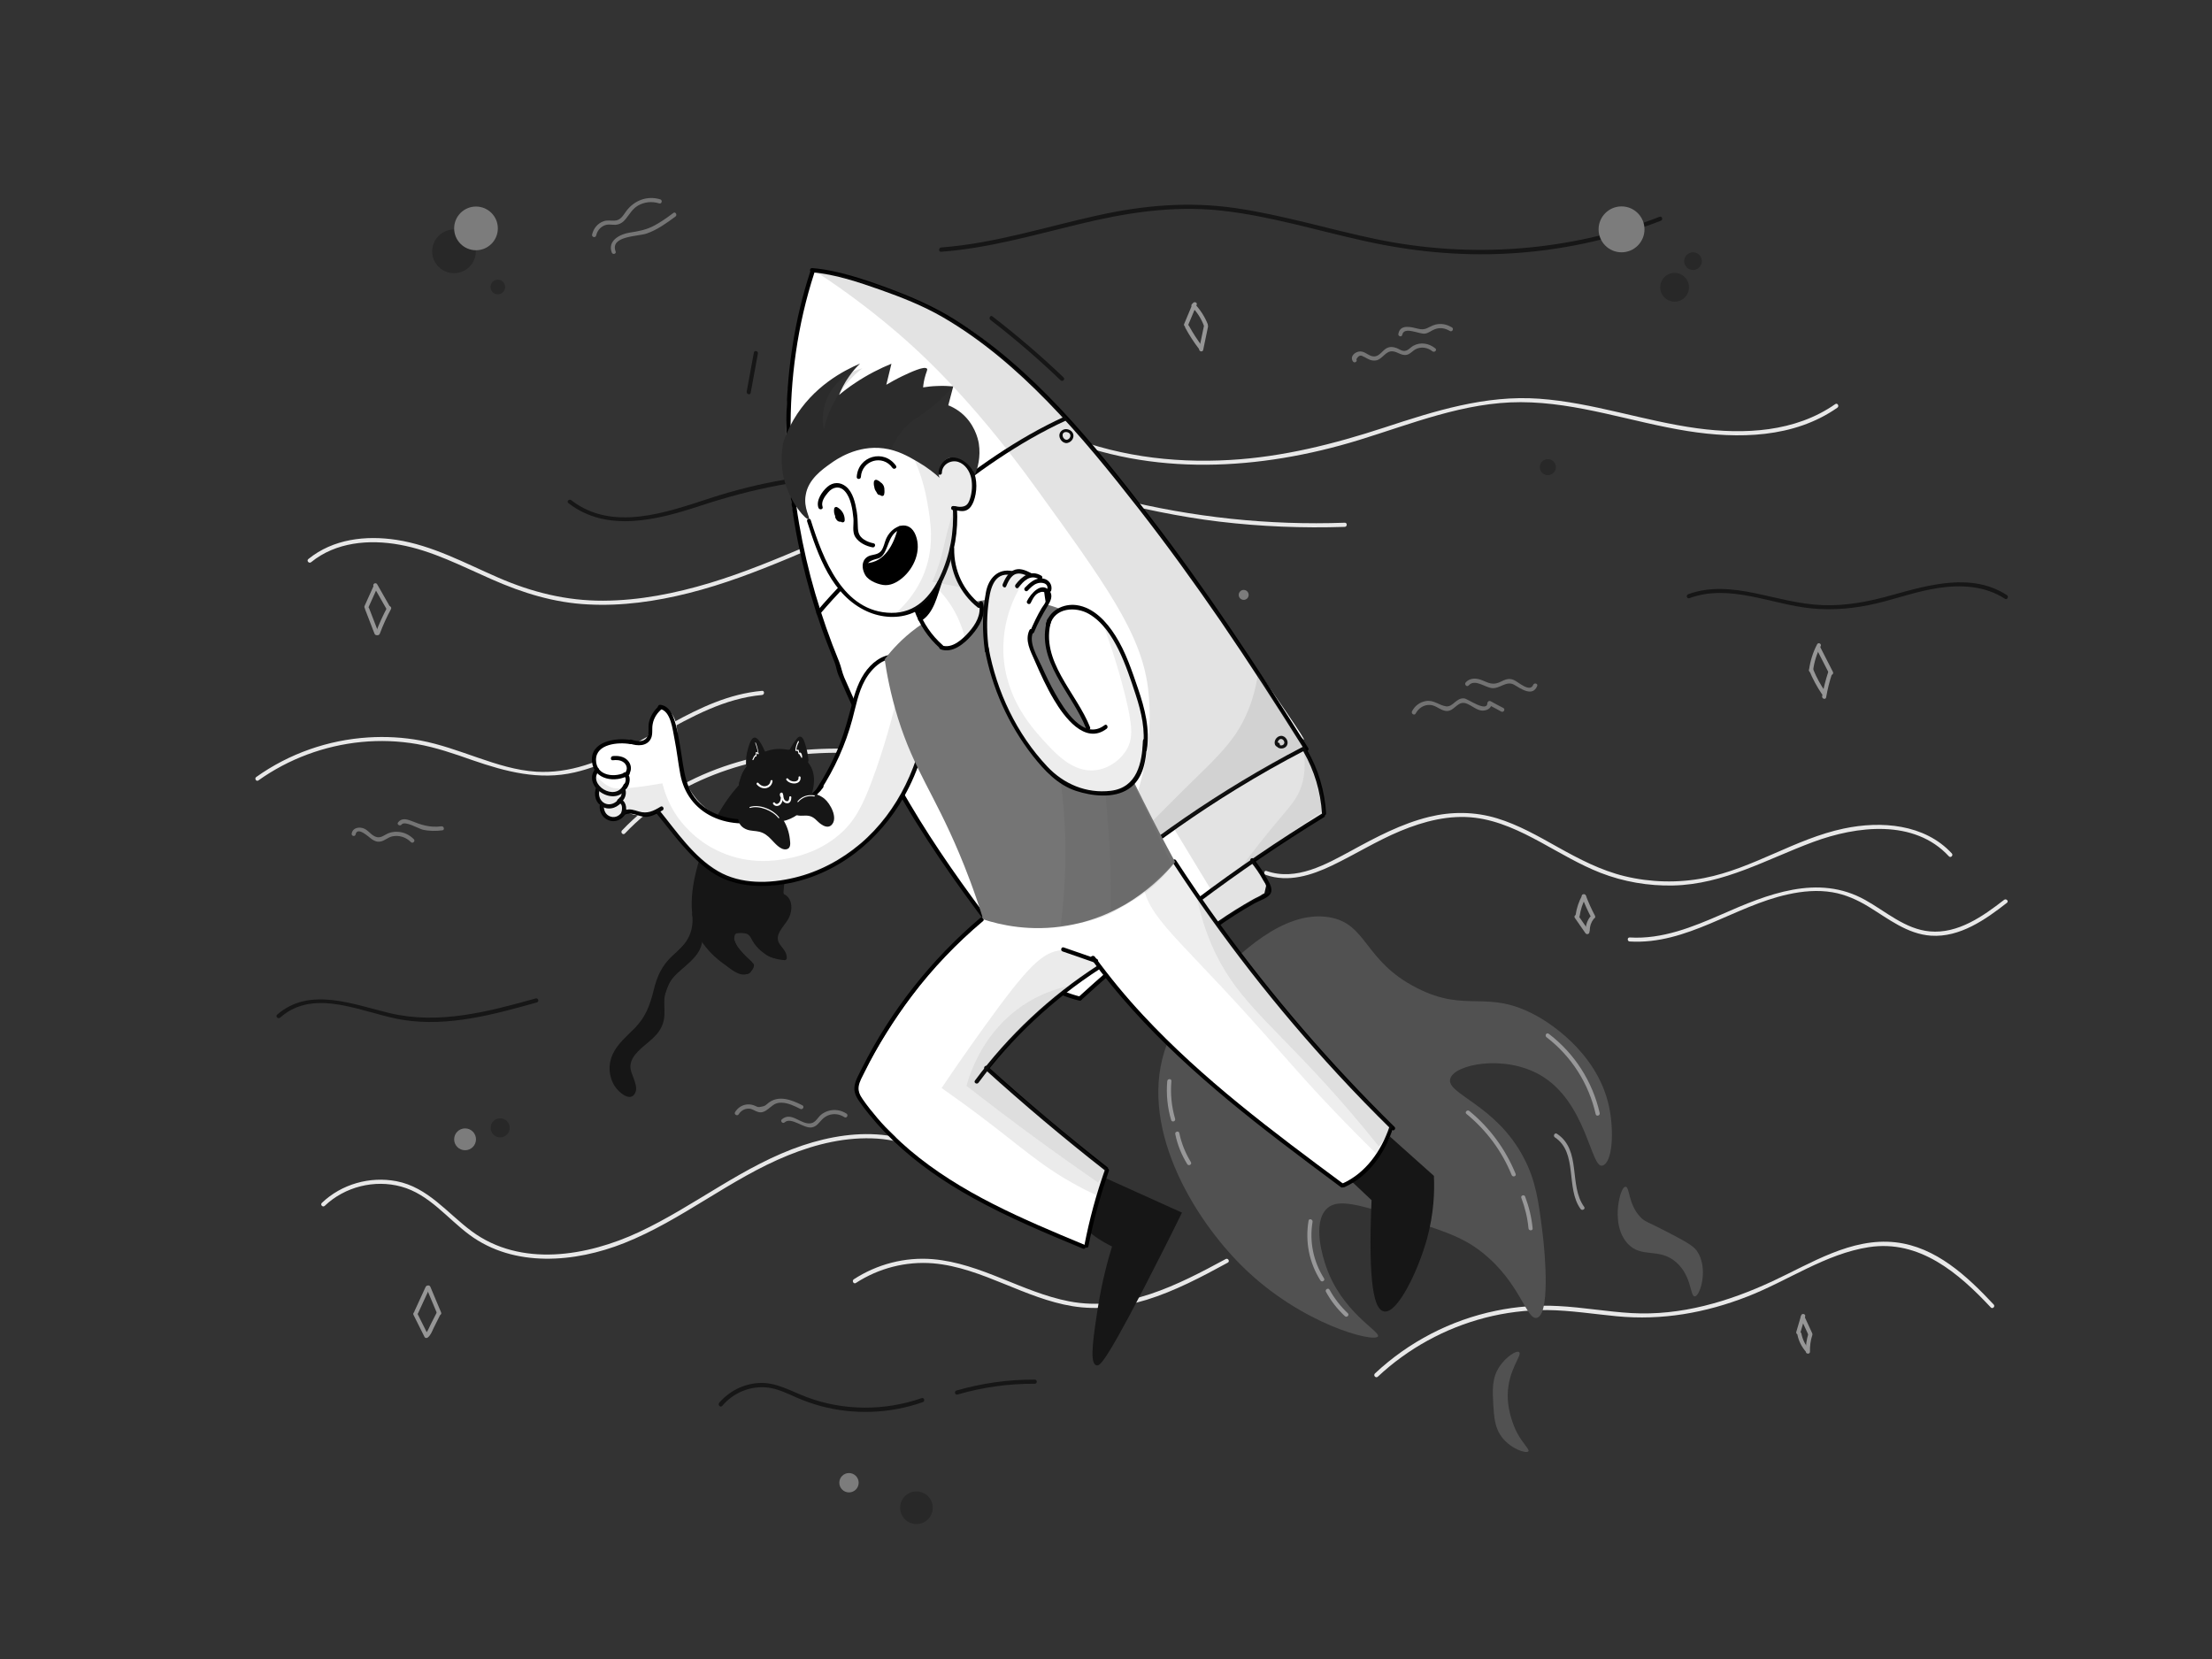<?xml version="1.0" encoding="utf-8"?>
<!-- Generator: Adobe Illustrator 19.0.0, SVG Export Plug-In . SVG Version: 6.00 Build 0)  -->
<svg version="1.1" xmlns="http://www.w3.org/2000/svg" xmlns:xlink="http://www.w3.org/1999/xlink" x="0px" y="0px"
	 viewBox="0 0 1600 1200" style="enable-background:new 0 0 1600 1200;" xml:space="preserve">
<rect x="0" y="0" width="1600" height="1200" fill="#333333" stroke="none"/>
<style type="text/css">
	.st0{fill:#E8E8E8;}
	.st1{fill:#161616;}
	.st2{fill:#282828;}
	.st3{fill:#7C7C7C;}
	.st4{fill:#969696;}
	.st5{fill:#727272;}
	.st6{fill:#757575;}
	.st7{fill:#515151;}
	.st8{fill:#989899;}
	.st9{fill:#FFFFFF;}
	.st10{opacity:0.15;fill:#494949;}
	.st11{opacity:0.11;fill:#494949;}
	.st12{opacity:8.000000e-002;fill:#494949;}
	.st13{fill:#161616;stroke:#161616;stroke-width:2;stroke-miterlimit:10;}
	.st14{opacity:9.000000e-002;fill:#494949;}
	.st15{opacity:0.13;fill:#494949;}
	.st16{opacity:0.1;fill:#494949;}
	.st17{fill:#2B2B2B;}
	.st18{opacity:0.17;fill:#494949;}
</style>
<g id="background">
	<g>
		<g>
			<path class="st0" d="M225.1,406.6C242.9,392.1,267,390,289,394c23.5,4.2,44.9,15.5,66.6,25c22.4,9.9,45.2,17,69.8,18.2
				c24.5,1.3,49-2.2,72.8-8.2c49.7-12.5,95.3-36.5,143-54.6c23.9-9.1,48.6-17,74-20.6c13.8-2,27.7-2.5,41.6-1
				c13.2,1.4,26.1,4.5,39,7.7c28.5,7.1,56.9,13.3,86.1,16.8c30.1,3.6,60.5,4.8,90.8,3.8c1.9-0.1,1.9-3.1,0-3
				c-55,2-110-3.9-163.4-17.2c-25.5-6.4-50.8-13-77.3-11.7c-25.7,1.3-51.1,8.1-75.3,16.4c-48.5,16.7-94.1,41.2-143.3,56.1
				c-25,7.5-50.9,12.7-77.1,12.8c-26.6,0.1-51.6-6.1-75.9-16.7c-24-10.4-47.5-23.3-73.6-27.3c-22.2-3.4-45.9-0.7-63.8,13.9
				C221.5,405.7,223.6,407.9,225.1,406.6L225.1,406.6z"/>
		</g>
	</g>
	<g>
		<g>
			<path class="st0" d="M763.7,315.2c69.3,29.9,148,24.9,218.9,3.2c38.4-11.8,76.6-27.6,117.5-27.5c41.2,0.1,80.3,14.5,120.6,20.9
				c36.6,5.8,76.9,5.1,108.3-16.9c1.6-1.1,0.1-3.7-1.5-2.6c-29,20.3-65.8,22.1-99.8,17.5c-38.5-5.2-75.5-18.6-114.4-21.4
				c-38.9-2.8-75.6,8.9-112.1,20.9c-36.4,11.9-73.2,21.2-111.5,23.4c-42.4,2.5-85.3-3.2-124.4-20.1
				C763.5,311.8,762,314.4,763.7,315.2L763.7,315.2z"/>
		</g>
	</g>
	<g>
		<g>
			<path class="st0" d="M186.9,564.5c21.9-15.6,47.8-25.2,74.6-27.8c13.4-1.3,26.9-0.8,40.1,1.5c13.7,2.4,26.9,7,40,11.6
				c24.3,8.4,48.4,14.8,74,8.9c22.1-5.1,42.1-16.6,61.7-27.5c23.1-12.9,47.1-26.1,73.9-28.5c1.9-0.2,1.9-3.2,0-3
				c-47.8,4.3-83.7,40.2-128.3,53.9c-11.3,3.5-23.1,5.3-34.9,4.6c-14.5-0.9-28.6-5.4-42.2-10.1c-13.7-4.7-27.4-9.8-41.8-12.5
				c-12.4-2.3-25.1-3-37.6-2.2c-29,1.8-57.3,11.7-81,28.6C183.8,563,185.3,565.6,186.9,564.5L186.9,564.5z"/>
		</g>
	</g>
	<g>
		<g>
			<path class="st0" d="M452,602.9c38.9-41.1,96.1-57.9,151.4-58.4c32.1-0.3,64.1,4.3,95.4,11c29.8,6.3,58.7,14.5,89.5,10.4
				c32.2-4.3,62.3-18.1,91.1-32.6c1.7-0.9,0.2-3.5-1.5-2.6c-27.4,13.8-55.9,26.9-86.4,31.7c-15.6,2.4-31.3,2.2-46.9-0.3
				c-15.8-2.5-31.2-6.7-46.9-10c-57.2-12-118.1-17.1-174.3,2.4c-27.7,9.6-53.3,24.9-73.5,46.2C448.6,602.2,450.7,604.3,452,602.9
				L452,602.9z"/>
		</g>
	</g>
	<g>
		<g>
			<path class="st0" d="M915.5,632.8c16.3,5.7,33,0.4,47.9-6.7c16.7-8,32.4-17.9,49.5-25c17.1-7.1,35.5-11.9,54.1-9.6
				c17,2.1,32.7,9.7,47.6,17.8c14.1,7.7,28,16.1,43,22c16.7,6.5,34.7,9.6,52.6,9.2c36.7-0.8,67.9-19.1,101.4-31.5
				c31.3-11.6,73-16.8,98.1,10.4c1.3,1.4,3.4-0.7,2.1-2.1c-19.7-21.3-51.1-23.7-78.1-18c-35.2,7.4-65.6,28.9-101,35.8
				c-18.9,3.7-38.7,3.2-57.4-1.3c-17.4-4.2-33-12.4-48.6-21.1c-14.1-7.9-28.4-16.1-43.9-20.8c-16.1-4.9-32.9-5-49.2-1
				c-19.9,4.9-38.2,14.6-56.1,24.4c-18.5,10-39.9,22.2-61.4,14.7C914.5,629.3,913.7,632.2,915.5,632.8L915.5,632.8z"/>
		</g>
	</g>
	<g>
		<g>
			<path class="st0" d="M1178.8,681c41.4,2.5,75.5-25.6,114.6-34.1c10.4-2.3,21.4-3.3,32-1.5c9.5,1.6,18.1,5.5,26.3,10.5
				c14.1,8.6,27.8,19.7,45,20.9c20.9,1.4,39.4-11.6,55-23.8c1.5-1.2-0.6-3.3-2.1-2.1c-15.2,11.8-33.4,24.7-53.8,22.8
				c-17.7-1.6-31.7-14.4-46.6-22.7c-34.3-19.2-71-4.1-103.9,10.4c-21.1,9.2-43,18.1-66.4,16.7C1176.9,677.9,1176.9,680.9,1178.8,681
				L1178.8,681z"/>
		</g>
	</g>
	<g>
		<g>
			<path class="st0" d="M234.9,872.2c14.5-13.8,36-19.2,55.3-13.9c20.2,5.5,33.2,22.9,49.4,34.9c32.3,23.9,76.3,20.1,111.8,6
				c41.9-16.6,76.8-46.6,118.6-63.5c20.4-8.3,42.5-13.6,64.7-12.1c21.6,1.5,40,10.8,57.1,23.4c17,12.5,33,27.3,52.9,35.2
				c21.3,8.4,45.3,6.6,65.3-4.5c1.7-0.9,0.2-3.5-1.5-2.6c-20.4,11.3-44.8,12.3-66.1,2.9c-17.8-7.9-32.4-21.1-47.9-32.7
				c-15.9-11.9-32.8-21.2-52.8-24c-20.6-2.8-41.6,0.7-61.1,7.2c-42.7,14.3-77.9,43.8-118.4,62.7c-37.4,17.5-85.5,25.7-121-0.6
				c-17.7-13.1-31.6-31.8-54.4-36.2c-19.3-3.7-39.8,2.1-54,15.7C231.4,871.4,233.5,873.6,234.9,872.2L234.9,872.2z"/>
		</g>
	</g>
	<g>
		<g>
			<path class="st0" d="M619.1,928c16.5-10.7,36.1-15.8,55.8-14.2c18,1.5,35,8.2,51.5,14.9c16,6.5,32.2,13.3,49.4,16.1
				c18,2.9,36.2,0.7,53.5-4.6c20.7-6.4,39.9-16.6,58.8-26.9c1.7-0.9,0.2-3.5-1.5-2.6c-34.6,18.7-72.6,38.4-113.2,30.6
				c-33.9-6.5-63.7-27.5-98.6-30.5c-20.2-1.7-40.4,3.6-57.3,14.6C616,926.5,617.5,929.1,619.1,928L619.1,928z"/>
		</g>
	</g>
	<g>
		<g>
			<path class="st0" d="M996.6,995.8c21.8-20.4,48.6-35.1,77.5-42.6c14.7-3.8,29.8-5.7,45-5.6c16.9,0.2,33.7,2.9,50.5,4.5
				c32.6,3.1,63.9-2.4,94.4-14.3c29.1-11.3,56.5-30.9,87.8-35.7c36.6-5.6,64.9,18.7,88.2,43.6c1.3,1.4,3.4-0.7,2.1-2.1
				c-19.2-20.5-41.8-41.7-71-45c-32-3.6-61.1,15.2-88.9,28.1c-32,14.9-66.5,25.1-102,23.1c-17.7-1-35.2-4.2-53-5.1
				c-15.1-0.8-30.3,0.3-45.1,3.4c-32.7,6.7-63.2,22.5-87.6,45.4C993.1,995,995.2,997.1,996.6,995.8L996.6,995.8z"/>
		</g>
	</g>
	<g>
		<g>
			<path class="st1" d="M411.1,363.9c28,21.7,64.5,12.1,95,2.1c37.8-12.5,76.1-20.4,116.1-21.2c1.9,0,1.9-3,0-3
				c-36.8,0.7-73.1,7-108.1,18.4c-31.7,10.3-71.1,24.8-100.9,1.6C411.7,360.6,409.6,362.7,411.1,363.9L411.1,363.9z"/>
		</g>
	</g>
	<g>
		<g>
			<path class="st1" d="M680.7,182.1c33.8-2.5,66.4-11.9,99.1-19.8c34-8.3,68.1-13.8,103.2-10c35.4,3.8,69.7,14.5,104.4,22.1
				c33.4,7.4,67.3,10.8,101.5,9.1c38.5-1.9,76.5-10,112.4-23.8c1.8-0.7,1-3.6-0.8-2.9c-65.3,25.1-136.6,30.4-205,16.2
				c-34.1-7.1-67.5-17.5-102-22.5c-33.3-4.8-65.8-2.1-98.6,5.1c-38,8.3-75.3,20.5-114.2,23.4C678.8,179.3,678.8,182.3,680.7,182.1
				L680.7,182.1z"/>
		</g>
	</g>
	<g>
		<g>
			<path class="st1" d="M1221.9,432.7c29.2-10.8,59.5,4.6,88.7,7.4c15.7,1.5,31.3,0,46.6-3.6c15-3.6,29.6-8.9,44.9-11.2
				c16.4-2.5,33.9-1.5,48.1,7.8c1.6,1.1,3.1-1.5,1.5-2.6c-25.2-16.4-56-7.6-82.6-0.2c-16.7,4.7-33.4,8.1-50.8,7.4
				c-16.6-0.6-32.5-5.2-48.7-8.6c-16.1-3.3-32.7-5.1-48.4,0.7C1219.3,430.4,1220.1,433.3,1221.9,432.7L1221.9,432.7z"/>
		</g>
	</g>
	<g>
		<g>
			<path class="st1" d="M202.6,736.1c25.4-22.6,61.2-2.6,89.4,1.7c32.6,5,65.2-4,96.3-12.7c1.9-0.5,1.1-3.4-0.8-2.9
				c-34.4,9.6-70,19.1-105.7,10.6c-26.1-6.2-58-19.4-81.4,1.2C199,735.2,201.1,737.3,202.6,736.1L202.6,736.1z"/>
		</g>
	</g>
	<g>
		<g>
			<path class="st1" d="M522.4,1016.9c8.1-9.6,20.6-14.8,33.2-13.2c7.2,0.9,13.8,4.2,20.4,7.1c5.5,2.4,11.1,4.4,16.8,6
				c24.5,6.8,50.8,5.8,74.7-2.6c1.8-0.6,1-3.5-0.8-2.9c-26.8,9.3-56.4,9.3-83.1-0.7c-11.6-4.3-22.4-11.2-35.3-10.2
				c-10.9,0.8-21,6-28.1,14.3C519,1016.3,521.2,1018.4,522.4,1016.9L522.4,1016.9z"/>
		</g>
	</g>
	<g>
		<g>
			<path class="st1" d="M692.6,1008.7c18.2-5.3,36.9-7.9,55.9-7.8c1.9,0,1.9-3,0-3c-19.2-0.1-38.2,2.6-56.7,7.9
				C690,1006.4,690.7,1009.3,692.6,1008.7L692.6,1008.7z"/>
		</g>
	</g>
	<g>
		<g>
			<path class="st1" d="M716.4,231.4c17.7,13.6,34.6,28.2,50.8,43.7c1.4,1.3,3.5-0.8,2.1-2.1c-16.3-15.6-33.5-30.3-51.4-44.1
				C716.4,227.6,714.9,230.2,716.4,231.4L716.4,231.4z"/>
		</g>
	</g>
	<g>
		<g>
			<path class="st1" d="M543,284.1c1.7-9.4,3.5-18.8,5.2-28.3c0.4-1.9-2.5-2.7-2.9-0.8c-1.7,9.4-3.5,18.8-5.2,28.3
				C539.8,285.2,542.7,286,543,284.1L543,284.1z"/>
		</g>
	</g>
</g>
<g id="details">
	<circle class="st2" cx="1119.6" cy="337.9" r="5.8"/>
	<circle class="st2" cx="361.8" cy="815.8" r="6.9"/>
	<circle class="st2" cx="328.4" cy="181.8" r="15.8"/>
	<circle class="st2" cx="360.1" cy="207.6" r="5.3"/>
	<circle class="st2" cx="662.9" cy="1090.6" r="11.8"/>
	<circle class="st2" cx="1211.3" cy="207.8" r="10.4"/>
	<circle class="st2" cx="1224.6" cy="188.9" r="6.4"/>
	<circle class="st3" cx="344.3" cy="165.2" r="15.8"/>
	<circle class="st3" cx="336.4" cy="824.1" r="7.9"/>
	<circle class="st3" cx="614.1" cy="1072.5" r="7"/>
	<circle class="st3" cx="1172.9" cy="165.9" r="16.6"/>
	<circle class="st3" cx="899.6" cy="430.3" r="3.6"/>
	<g>
		<g>
			<path class="st4" d="M862.7,219.6c-2.1,4.9-4.1,9.9-6.2,14.8c-0.7,1.8,2.2,2.6,2.9,0.8c2.1-4.9,4.1-9.9,6.2-14.8
				C866.3,218.6,863.4,217.8,862.7,219.6L862.7,219.6z"/>
		</g>
	</g>
	<g>
		<g>
			<path class="st4" d="M862.2,222c3.7,3.9,6.6,8.3,8.5,13.3c0.7,1.8,3.6,1,2.9-0.8c-2.2-5.5-5.3-10.3-9.3-14.6
				C863,218.5,860.8,220.6,862.2,222L862.2,222z"/>
		</g>
	</g>
	<g>
		<g>
			<path class="st4" d="M857.3,237c2.9,5.4,6.2,10.5,9.9,15.3c1.2,1.5,3.8,0,2.6-1.5c-3.7-4.9-7-10-9.9-15.3
				C858.9,233.8,856.4,235.3,857.3,237L857.3,237z"/>
		</g>
	</g>
	<g>
		<g>
			<path class="st4" d="M870.9,235.5c-1.2,5.6-2.3,11.2-3.5,16.8c-0.4,1.9,2.5,2.7,2.9,0.8c1.2-5.6,2.3-11.2,3.5-16.8
				C874.2,234.5,871.3,233.7,870.9,235.5L870.9,235.5z"/>
		</g>
	</g>
	<g>
		<g>
			<path class="st4" d="M1144.4,647.7c-2.4,4.4-4,9.1-4.7,14.1c-0.3,1.9,2.6,2.7,2.9,0.8c0.7-4.7,2.1-9.1,4.4-13.3
				C1147.9,647.5,1145.3,646,1144.4,647.7L1144.4,647.7z"/>
		</g>
	</g>
	<g>
		<g>
			<path class="st4" d="M1144.2,648.6c2,5.3,4.3,10.4,6.9,15.3c0.9,1.7,3.5,0.2,2.6-1.5c-2.5-4.7-4.7-9.6-6.6-14.6
				C1146.4,646,1143.5,646.8,1144.2,648.6L1144.2,648.6z"/>
		</g>
	</g>
	<g>
		<g>
			<path class="st4" d="M1139.1,663.9c2.6,3.7,5.1,7.4,7.7,11.1c1.1,1.6,3.7,0.1,2.6-1.5c-2.6-3.7-5.1-7.4-7.7-11.1
				C1140.6,660.8,1138,662.3,1139.1,663.9L1139.1,663.9z"/>
		</g>
	</g>
	<g>
		<g>
			<path class="st4" d="M1150,663.4c-2.1,2.9-3.1,6.2-3.1,9.7c0,1.9,3,1.9,3,0c0-3,0.9-5.8,2.7-8.2
				C1153.7,663.3,1151.1,661.8,1150,663.4L1150,663.4z"/>
		</g>
	</g>
	<g>
		<g>
			<path class="st4" d="M307.9,930.8c-2.7,5.9-5.4,11.7-8.1,17.6c-0.8,1.7,1.8,3.3,2.6,1.5c2.7-5.9,5.4-11.7,8.1-17.6
				C311.3,930.6,308.8,929.1,307.9,930.8L307.9,930.8z"/>
		</g>
	</g>
	<g>
		<g>
			<path class="st4" d="M308.4,931.6c2.6,6.2,5.2,12.4,7.8,18.6c0.7,1.8,3.6,1,2.9-0.8c-2.6-6.2-5.2-12.4-7.8-18.6
				C310.6,929,307.7,929.8,308.4,931.6L308.4,931.6z"/>
		</g>
	</g>
	<g>
		<g>
			<path class="st4" d="M299.1,951.1c2.7,5.3,5.3,10.7,8,16c0.5,0.9,1.7,0.9,2.4,0.3c2.1-1.7,3.1-4.6,4.2-6.9
				c1.6-3.2,3.2-6.4,4.8-9.6c0.9-1.7-1.7-3.2-2.6-1.5c-1.4,2.8-2.9,5.6-4.3,8.4c-1.2,2.4-2.3,5.7-4.4,7.4c0.8,0.1,1.6,0.2,2.4,0.3
				c-2.7-5.3-5.3-10.7-8-16C300.8,947.9,298.2,949.4,299.1,951.1L299.1,951.1z"/>
		</g>
	</g>
	<g>
		<g>
			<path class="st4" d="M1314.4,466c-3.1,5.9-5,12.1-5.9,18.7c-0.3,1.9,2.7,1.9,3,0c0.8-6.1,2.6-11.8,5.4-17.2
				C1317.9,465.8,1315.3,464.3,1314.4,466L1314.4,466z"/>
		</g>
	</g>
	<g>
		<g>
			<path class="st4" d="M1314,469.5c3.1,6,6.1,12,9.2,18c0.9,1.7,3.5,0.2,2.6-1.5c-3.1-6-6.1-12-9.2-18
				C1315.7,466.3,1313.1,467.8,1314,469.5L1314,469.5z"/>
		</g>
	</g>
	<g>
		<g>
			<path class="st4" d="M1308.7,485.1c2.5,6,5.5,11.6,9.1,16.9c1.1,1.6,3.7,0.1,2.6-1.5c-3.5-5.1-6.5-10.5-8.8-16.2
				C1310.9,482.6,1308,483.4,1308.7,485.1L1308.7,485.1z"/>
		</g>
	</g>
	<g>
		<g>
			<path class="st4" d="M1322.3,486.4c-1.8,5.6-3.3,11.3-4.3,17.2c-0.3,1.9,2.6,2.7,2.9,0.8c1-5.8,2.4-11.5,4.3-17.2
				C1325.8,485.4,1322.9,484.6,1322.3,486.4L1322.3,486.4z"/>
		</g>
	</g>
	<g>
		<g>
			<path class="st4" d="M1302.8,951.5c-1.2,4-2.3,7.9-3.5,11.9c-0.5,1.9,2.3,2.6,2.9,0.8c1.2-4,2.3-7.9,3.5-11.9
				C1306.3,950.4,1303.4,949.6,1302.8,951.5L1302.8,951.5z"/>
		</g>
	</g>
	<g>
		<g>
			<path class="st4" d="M1302.6,953.7c1.8,4,3.7,8,5.5,11.9c0.8,1.8,3.4,0.2,2.6-1.5c-1.8-4-3.7-8-5.5-11.9
				C1304.4,950.4,1301.8,951.9,1302.6,953.7L1302.6,953.7z"/>
		</g>
	</g>
	<g>
		<g>
			<path class="st4" d="M1300.1,965.3c0.9,4.7,3.1,8.9,6.2,12.5c1.3,1.5,3.4-0.7,2.1-2.1c-2.8-3.2-4.6-7-5.4-11.1
				C1302.6,962.6,1299.7,963.4,1300.1,965.3L1300.1,965.3z"/>
		</g>
	</g>
	<g>
		<g>
			<path class="st4" d="M1308,964.9c-1.3,4.2-1.9,8.5-1.8,12.8c0.1,1.9,3.1,1.9,3,0c-0.1-4.1,0.4-8.1,1.7-12
				C1311.5,963.9,1308.6,963.1,1308,964.9L1308,964.9z"/>
		</g>
	</g>
	<g>
		<g>
			<path class="st4" d="M270.2,423.9c-2.2,4.8-4.3,9.6-6.5,14.4c-0.8,1.7,1.8,3.3,2.6,1.5c2.2-4.8,4.3-9.6,6.5-14.4
				C273.6,423.7,271,422.1,270.2,423.9L270.2,423.9z"/>
		</g>
	</g>
	<g>
		<g>
			<path class="st4" d="M264.1,440.8c2.3,5.9,4.5,11.7,6.8,17.6c0.7,1.8,3.6,1,2.9-0.8c-2.3-5.9-4.5-11.7-6.8-17.6
				C266.3,438.2,263.4,439,264.1,440.8L264.1,440.8z"/>
		</g>
	</g>
	<g>
		<g>
			<path class="st4" d="M270.2,424.1c3.1,5.4,6.2,10.9,9.3,16.3c1,1.7,3.5,0.2,2.6-1.5c-3.1-5.4-6.2-10.9-9.3-16.3
				C271.8,420.9,269.2,422.4,270.2,424.1L270.2,424.1z"/>
		</g>
	</g>
	<g>
		<g>
			<path class="st4" d="M280.2,439.1c-3.2,6-6,12.2-8.4,18.5c-0.7,1.8,2.2,2.6,2.9,0.8c2.3-6.1,5-12.1,8.1-17.8
				C283.7,438.9,281.1,437.4,280.2,439.1L280.2,439.1z"/>
		</g>
	</g>
	<g>
		<g>
			<path class="st5" d="M1024,516.1c2-3.8,5.8-6.4,10.2-6.2c3.6,0.1,6.3,2.6,9.5,3.8c5.6,2,7.3-1.6,11.5-4.3
				c5.7-3.8,11.2,4.7,17.3,4.6c3.5-0.1,6.4-1.8,6.5-5.5c-0.8,0.4-1.5,0.9-2.3,1.3c3.1,1.6,6.2,3.2,9.2,4.9c1.7,0.9,3.2-1.7,1.5-2.6
				c-3.1-1.6-6.2-3.2-9.2-4.9c-1-0.5-2.2,0.1-2.3,1.3c-0.3,7.1-14.1-3-16.7-3.3c-5.9-0.8-8.2,6.5-13.3,5.7
				c-5.4-0.9-8.8-4.8-14.6-3.8c-4.4,0.8-8,3.5-10,7.5C1020.6,516.3,1023.1,517.8,1024,516.1L1024,516.1z"/>
		</g>
	</g>
	<g>
		<g>
			<path class="st5" d="M1062.3,495.8c4.5-5,11.6,1.3,16.7,1.9c5.9,0.7,10.5-5.6,16.2-2.4c4.7,2.7,13.3,9.1,16.7,0.9
				c0.7-1.8-2.2-2.6-2.9-0.8c-2.4,5.8-11-2.3-13.9-3.5c-3.9-1.7-6.5-0.3-10,1.4c-4.2,2-7.2,1.3-11.2-0.5c-1.8-0.8-3.6-1.5-5.6-1.8
				c-3.1-0.4-5.9,0.2-8.1,2.6C1058.9,495.1,1061,497.2,1062.3,495.8L1062.3,495.8z"/>
		</g>
	</g>
	<g>
		<g>
			<path class="st6" d="M981.1,259.9c1.4-2.6,3-3.3,4.8-2.1c0.8,0.3,1.6,0.7,2.4,1.2c0.9,0.4,1.8,1,2.7,1.3c1.6,0.5,3.2,0.7,4.8,0.3
				c4.3-1.2,6.5-6.6,11.1-6.5c4.3,0.1,7.4,4.2,11.9,2.1c1.9-0.9,3.2-2.5,5-3.5c4-2.2,8.9-1.4,12.3,1.4c1.5,1.2,3.6-0.9,2.1-2.1
				c-4.5-3.7-10.7-4.8-15.9-1.9c-2.3,1.3-4.2,4.1-7.2,3.7c-1.7-0.2-3.2-1.4-4.8-2c-2.4-0.9-4.6-1.2-7-0.1c-3,1.4-5,5.3-8.3,6
				c-4.2,0.9-7-3.4-10.9-3.5c-3.7-0.1-8,3.5-5.5,7.2C979.6,263,982.2,261.5,981.1,259.9L981.1,259.9z"/>
		</g>
	</g>
	<g>
		<g>
			<path class="st6" d="M1014.3,242.2c1.2-6.5,12.5-0.2,16.5-0.9c2.6-0.4,4.5-2.2,6.9-3.1c3.8-1.5,7.5-0.9,11,1.2
				c1.7,1,3.2-1.6,1.5-2.6c-3-1.8-6.2-2.7-9.6-2.4c-1.5,0.1-2.9,0.5-4.2,1c-4,1.7-5.6,3.6-10.6,2.4c-4.8-1.2-13-3.6-14.3,3.6
				C1011,243.3,1013.9,244.1,1014.3,242.2L1014.3,242.2z"/>
		</g>
	</g>
	<g>
		<g>
			<path class="st6" d="M257.2,603.6c1.3-6.3,10,2.3,11.7,3.4c1.9,1.3,4,2.2,6.3,1.7c3-0.5,5.3-3,8.4-3.7c5-1.1,10,0.5,13.6,4.1
				c1.4,1.4,3.5-0.8,2.1-2.1c-3.1-3.1-6.9-5-11.3-5.3c-2.2-0.2-4.4,0.1-6.5,0.8c-3.3,1.1-5.9,4.3-9.9,2.7c-4.2-1.7-5.8-6-10.6-6.5
				c-3.1-0.3-6,0.9-6.6,4.1C253.9,604.7,256.8,605.5,257.2,603.6L257.2,603.6z"/>
		</g>
	</g>
	<g>
		<g>
			<path class="st6" d="M290.5,596.4c2.2-3,12.3,3,15.2,3.7c4.7,1.1,9.5,1.1,14.3,0.5c1.9-0.3,1.1-3.2-0.8-2.9
				c-8.3,1.1-14.7-1.1-22.2-4.1c-3.4-1.3-6.8-1.8-9.1,1.3C286.8,596.4,289.4,597.9,290.5,596.4L290.5,596.4z"/>
		</g>
	</g>
	<g>
		<g>
			<path class="st6" d="M534.3,806c1.6-2.5,4.1-4.1,7.2-4.1c2.6,0,4.2,1.6,6.5,2.3c2.3,0.8,4.2,0.3,6.2-1c3.9-2.6,5.8-5.8,11.1-5.6
				c4.8,0.1,9.4,2.4,13.6,4.5c1.7,0.9,3.2-1.7,1.5-2.6c-7.9-4-17.5-7.8-25.1-1.3c-1.7,1.4-1.9,1.8-4.5,2.3c-2.9,0.6-2.6,0.2-4.8-0.7
				c-1.9-0.8-3.7-1.1-5.8-0.9c-3.7,0.4-6.6,2.5-8.5,5.5C530.7,806.1,533.3,807.6,534.3,806L534.3,806z"/>
		</g>
	</g>
	<g>
		<g>
			<path class="st6" d="M567.6,811.8c4.7-4.1,13.6,4.5,19.4,3.7c3.5-0.5,5.1-3.1,7.4-5.5c4.4-4.7,11-5.4,16.4-1.9
				c1.6,1,3.1-1.5,1.5-2.6c-3.9-2.5-8.5-3.3-13-2c-2,0.6-3.8,1.5-5.4,2.8c-2.4,2-3.9,5.6-7.3,6.2c-7.3,1.3-14.2-8.9-21.1-2.8
				C564.1,811,566.2,813.1,567.6,811.8L567.6,811.8z"/>
		</g>
	</g>
	<g>
		<g>
			<path class="st6" d="M431.2,170.4c0.8-3.3,2.7-5.9,5.9-7.3c2.8-1.2,5.1-0.4,8-0.5c3.2-0.2,5.6-1.8,7.5-4.2
				c2.9-3.6,4.8-7.3,8.9-9.7c4.7-2.7,10.1-3.2,15.3-1.6c1.9,0.6,2.6-2.3,0.8-2.9c-9.6-2.9-19.1,0.8-24.9,8.9c-2.3,3.2-4,6.4-8.4,6.5
				c-2.7,0.1-5-0.5-7.6,0.4c-4.4,1.5-7.4,5.2-8.4,9.6C427.8,171.5,430.7,172.3,431.2,170.4L431.2,170.4z"/>
		</g>
	</g>
	<g>
		<g>
			<path class="st6" d="M445.3,181.9c-4.3-11.4,16.3-10.8,22.5-13c7.7-2.7,14.3-7.5,20.8-12.3c1.5-1.1,0-3.7-1.5-2.6
				c-4.4,3.3-8.9,6.5-13.7,9.1c-6,3.2-11.7,4.2-18.2,5.2c-6.9,1.1-15.9,5.9-12.7,14.3C443.1,184.4,446,183.7,445.3,181.9
				L445.3,181.9z"/>
		</g>
	</g>
</g>
<g id="rocket_1_">
	<g id="fire">
		<path class="st7" d="M844.1,755.2c7.6-19.9,20.5-32.9,33.8-46.4c17.5-17.7,50-50.6,83.1-45.4c28.2,4.4,25.1,31.5,63.8,51.2
			c36.5,18.7,50.5,0.2,86.9,20.3c5.4,3,43.5,24.7,52.2,65.7c3.6,17,2.7,40.3-4.8,42.5c-8.5,2.5-11.4-46.5-45.4-65.7
			c-26-14.7-61.8-7.6-64.7,2.9c-3.1,11.1,32.8,18.4,53.1,57c8.9,16.8,10.8,32.1,13.5,53.1c2.5,19.8,5.3,60.4-3.9,62.8
			c-7.6,2-11.7-25.1-39.6-47.3c-14.7-11.7-30.4-16.5-61.8-26.1C982,871.2,967.7,867,960,874c-11.4,10.4-2.6,36.8-1,41.5
			c11.2,33.6,39.8,47.6,37.7,51.2c-2.8,4.5-55-8.5-97.6-50.2C862.7,880.8,822,812.9,844.1,755.2z"/>
		<path class="st7" d="M1170.6,871.1c-0.4,2.8-2.5,18.4,6.7,28.4c10.2,11,22.6,2.6,35.1,13.5c11.5,10,10,25,13.5,24.7
			c4-0.3,10.1-20.6,1.5-32.9c-2.7-3.9-9.3-7.4-22.4-14.2c-13.4-7-15.2-6.7-18.7-10.5c-8.7-9.4-7.4-21.7-10.5-21.7
			C1173.4,858.4,1171.3,865.8,1170.6,871.1z"/>
		<path class="st7" d="M1084.6,988.5c-5.6,8.4-5,17.4-4.5,26.9c0.6,9.7,1,17.6,6.7,24.7c6.5,8.1,17.3,11.5,18.7,9.7
			c1.1-1.4-3.8-5.2-8.2-13.5c-0.5-1-7-13.3-6.7-27.7c0.3-18,10.9-28.7,8.2-30.6C1096.8,976.5,1089.1,981.7,1084.6,988.5z"/>
		<g>
			<g>
				<path class="st8" d="M1124.7,822.7c16.8,11.1,7.6,36.8,18.6,51.8c1.1,1.5,3.7,0,2.6-1.5c-11.4-15.6-1.7-41-19.7-52.9
					C1124.6,819,1123.1,821.6,1124.7,822.7L1124.7,822.7z"/>
			</g>
		</g>
		<g>
			<g>
				<path class="st8" d="M1118.7,750.3c18,13.8,30.5,33.5,35.5,55.6c0.4,1.9,3.3,1.1,2.9-0.8c-5.2-22.9-18.2-43.1-36.8-57.3
					C1118.6,746.5,1117.1,749.1,1118.7,750.3L1118.7,750.3z"/>
			</g>
		</g>
		<g>
			<g>
				<path class="st8" d="M1060.7,805.7c14.4,11.8,25.7,26.9,32.7,44.2c0.7,1.8,3.6,1,2.9-0.8c-7.3-17.8-18.6-33.3-33.5-45.5
					C1061.4,802.4,1059.2,804.5,1060.7,805.7L1060.7,805.7z"/>
			</g>
		</g>
		<g>
			<g>
				<path class="st8" d="M1100.4,866.4c2.7,7.2,4.5,14.5,5.2,22.1c0.2,1.9,3.2,1.9,3,0c-0.8-7.9-2.6-15.5-5.4-22.9
					C1102.7,863.8,1099.8,864.6,1100.4,866.4L1100.4,866.4z"/>
			</g>
		</g>
		<g>
			<g>
				<path class="st8" d="M946.5,883c-2.5,15.1,0.4,30.2,8.6,43.2c1,1.6,3.6,0.1,2.6-1.5c-7.7-12.2-10.7-26.6-8.3-40.9
					C949.7,881.9,946.8,881.1,946.5,883L946.5,883z"/>
			</g>
		</g>
		<g>
			<g>
				<path class="st8" d="M959.1,934.4c3.6,6.6,8.2,12.5,13.7,17.6c1.4,1.3,3.5-0.8,2.1-2.1c-5.3-5-9.7-10.7-13.2-17
					C960.8,931.2,958.2,932.7,959.1,934.4L959.1,934.4z"/>
			</g>
		</g>
		<g>
			<g>
				<path class="st8" d="M844.3,782c-0.8,9.5,0.1,18.9,2.8,28.1c0.5,1.9,3.4,1.1,2.9-0.8c-2.6-9-3.5-18-2.7-27.3
					C847.5,780.1,844.5,780.1,844.3,782L844.3,782z"/>
			</g>
		</g>
		<g>
			<g>
				<path class="st8" d="M850.1,820.3c1.6,7.8,4.5,15,8.7,21.8c1,1.6,3.6,0.1,2.6-1.5c-4-6.6-6.8-13.5-8.4-21.1
					C852.6,817.7,849.7,818.5,850.1,820.3L850.1,820.3z"/>
			</g>
		</g>
	</g>
	<g id="rocket">
		<path class="st9" d="M589,195.2c-2.8,7.6-6.2,18-9.5,30.6c-3.4,13.1-11.4,47.6-10.6,93c0.8,43.8,9.4,76,17.3,104.7
			c12.3,44.8,27.3,77,36.2,95.7c0,0,28.3,59.9,75.2,124.1c8.3,11.3,18.9,25.6,18.9,25.6c7.7,10.3,14.3,18.9,18.9,25.1
			c3.7,4.2,8.4,8.9,14.5,13.4c11.4,8.5,22.7,12.8,30.6,15c13-11.1,26-22.3,39-33.4c5.9,5.6,11.9,11.1,17.8,16.7
			c8.2-8.4,15.5-15.1,21.2-20c24.8-21.5,45.3-32.5,50.1-35.1c4.1-2.2,7.6-3.9,10-5c-3.7-7.4-7.4-14.8-11.1-22.3
			c6-5.2,12.9-10.7,20.6-16.1c10.4-7.3,20.4-13.2,29.5-17.8c-0.1-8.4-1.2-21.1-6.7-35.1c-4.1-10.5-9-17.6-11.1-20.6
			c-23.1-33.3,45,58.5-44-68.5c-34.5-49.2-51.7-73.9-59.6-84.1c-24.7-32.3-44.1-54.4-57.9-70.1c-26.4-30.1-38.3-41.3-47.9-49.5
			c-13.1-11.4-27.6-23.7-49.5-35.1c-13.8-7.1-25.2-11-41.8-16.7C618.6,202.7,601.3,198.1,589,195.2z"/>
		<g>
			<g>
				<path d="M585.9,197c-21.7,66.9-21.7,139.1-6.1,207.3c3.9,17.1,8.8,34,14.6,50.5c2.9,8.4,6.4,16.6,9.5,24.9
					c1.1,2.9,1.3,5.8,2.6,8.7c1.9,4.5,3.9,9,5.9,13.5c3.7,8.4,7.6,16.7,11.7,25c4.1,8.2,9.1,16,12.8,24.3c1.4,3.1,2.6,6.4,4.2,9.4
					c2.1,3.8,5.2,6.7,7.4,10.4c4.6,7.7,9,15.6,13.8,23.2c21.9,35.3,46.8,68.6,72.3,101.3c1.2,1.5,3.3-0.6,2.1-2.1
					c-22.5-28.9-44.5-58.2-64.3-88.9c-4.9-7.6-9.6-15.2-14.2-23c-2.2-3.7-4.4-7.5-6.5-11.3c-2.1-3.7-4.9-6.3-7.1-9.9
					c-1.8-3-3.1-6.2-4.4-9.4c-1.8-4.3-4.2-8.2-6.4-12.3c-4.2-7.7-8.1-15.5-11.8-23.4c-3.9-8.3-7.6-16.7-11.3-25.1
					c-1.6-3.7-2.2-7.6-3.7-11.4c-1.6-4.1-3.3-8.2-4.9-12.4c-6.1-16.1-11.4-32.5-15.8-49.2c-8.8-33.8-13.9-68.5-14.4-103.5
					c-0.5-39.3,4.9-78.6,17.1-116.1C589.3,196,586.4,195.2,585.9,197L585.9,197z"/>
			</g>
		</g>
		<g>
			<g>
				<path d="M587.3,197c16.7,1.3,33.7,7.1,49.4,12.6c15.5,5.5,30.8,11.5,45,19.7c28.3,16.4,53.3,37.9,76.1,61.3
					c23.5,24.1,44.9,50.6,65.6,77.1c20.6,26.4,40.3,53.7,59.3,81.3c21,30.7,41.2,62,61,93.6c1,1.6,3.6,0.1,2.6-1.5
					c-36.3-57.7-73.8-114.7-115.5-168.7c-40.3-52.3-83.5-105.7-140.1-141.2c-15.4-9.7-31.9-16.7-48.9-23
					c-17.2-6.3-36-12.8-54.4-14.3C585.4,193.9,585.4,196.9,587.3,197L587.3,197z"/>
			</g>
		</g>
		<g>
			<g>
				<path d="M738.9,694.6c46.6-47.5,99-89.2,155.7-124c16-9.8,32.2-19,48.8-27.6c1.7-0.9,0.2-3.5-1.5-2.6
					c-58.9,30.8-114.1,68.7-163.8,112.8c-14.2,12.6-28,25.7-41.3,39.3C735.4,693.9,737.5,696,738.9,694.6L738.9,694.6z"/>
			</g>
		</g>
		<g>
			<g>
				<path d="M736,696.9c11.9,13.3,27.4,22.7,44.7,26.9c1.9,0.5,2.7-2.4,0.8-2.9c-16.9-4.2-31.8-13.2-43.4-26.2
					C736.8,693.3,734.7,695.5,736,696.9L736,696.9z"/>
			</g>
		</g>
		<g>
			<g>
				<path d="M942.9,543.8c7.8,13.7,12.3,28.8,13.3,44.5c0.1,1.9,3.1,1.9,3,0c-1-16.3-5.7-31.8-13.7-46
					C944.6,540.6,942,542.1,942.9,543.8L942.9,543.8z"/>
			</g>
		</g>
		<g>
			<g>
				<path d="M782.5,723c54.1-49.4,112.7-93.6,175.2-131.9c1.6-1,0.1-3.6-1.5-2.6c-62.6,38.4-121.5,82.8-175.8,132.4
					C779,722.2,781.1,724.3,782.5,723L782.5,723z"/>
			</g>
		</g>
		<g>
			<g>
				<path d="M820.2,690.8c5.5,5.4,11,10.8,16.5,16.3c0.6,0.6,1.6,0.6,2.1,0c16.2-17.2,34.4-32.4,54.3-45.1c4.8-3.1,9.7-6,14.7-8.8
					c3.2-1.8,9.3-3.5,11.2-6.9c2-3.4-1-8-2.6-10.9c-2.8-5.1-6.1-9.8-9.7-14.2c-1.2-1.5-3.3,0.6-2.1,2.1c3.5,4.3,6.6,8.8,9.2,13.6
					c0.6,1,1.9,2.7,2,3.9c-0.4,1.8-0.8,3.5-1.2,5.3c-0.5,0.3-1,0.5-1.5,0.8c-2,1.5-4.6,2.4-6.8,3.7c-8.7,4.9-17.2,10.2-25.4,15.9
					c-16,11.3-30.8,24.2-44.2,38.4c0.7,0,1.4,0,2.1,0c-5.5-5.4-11-10.8-16.5-16.3C820.9,687.3,818.8,689.4,820.2,690.8L820.2,690.8z
					"/>
			</g>
		</g>
		<g>
			<g>
				<path d="M593,444.3c24.6-29,53.4-54.1,82.9-78c29.6-23.9,60.6-46.3,95.3-62.2c1.8-0.8,0.2-3.4-1.5-2.6
					c-34.4,15.7-65.1,37.9-94.5,61.5c-30,24.2-59.3,49.7-84.3,79.1C589.6,443.7,591.7,445.8,593,444.3L593,444.3z"/>
			</g>
		</g>
		<g>
			<g>
				<path d="M771.8,318.1c-3.3,0.2-4.7-5.3-1-5.6c1.3-0.1,2.8,0.5,3.3,1.8c0.7,1.9-1.1,3.9-3,3.9c-1.4,0-1.5,2.3,0,2.3
					c3.1,0,5.8-2.9,5.3-6c-0.4-2.6-3.1-4.2-5.6-4.1c-2.7,0.2-4.8,2.4-4.5,5.1c0.3,2.7,2.7,5.2,5.5,5
					C773.3,320.3,773.3,318,771.8,318.1L771.8,318.1z"/>
			</g>
		</g>
		<g>
			<g>
				<path d="M924.5,539.3c0.1,0,0.1,0,0.2-0.1c-0.3,0-0.6-0.1-0.9-0.1c1.1,0.5,0.5-1.6,0.4-1.9c0-0.3,0.1-0.7,0.2-1
					c0.3-0.6,0.8-1.2,1.4-1.5c1.3-0.6,2.7,0.4,3.1,1.7c0.8,2.6-3,3.9-4,1.6c-0.6-1.3-2.5-0.2-1.9,1.1c1.2,2.8,5.3,3,7.3,0.9
					c2.3-2.5,0.6-6.7-2.5-7.6c-3.3-0.9-6.5,2.6-5.7,5.8c0.3,1.3,2,2.9,3.3,1.6c1-1,0-3.2-1.5-2.6
					C922.6,537.7,923.2,539.8,924.5,539.3L924.5,539.3z"/>
			</g>
		</g>
		<path class="st10" d="M589,195.8c15.8,10.2,37.2,25.2,60.6,45.3c14.5,12.5,52.1,46,99.1,111c51,70.5,76.5,105.7,81.6,145
			c2.6,20.5,6.2,78.9-45.3,150.7c21.3-16.2,42.7-32.5,64-48.7c9.3,15.3,18.5,30.6,27.8,45.9c-10,7.4-20,14.7-30,22.1
			c4.9,5.9,9.8,11.7,14.7,17.6c6-5.8,13.2-12,21.5-18.1c12.8-9.4,25.1-16.1,35.7-21c-4-7.7-7.9-15.5-11.9-23.2
			c17.2-11.3,34.4-22.7,51.6-34c-0.9-8.5-3-20.8-8.5-34.6c-6.4-16.2-14.5-27-17.6-31.2c-22.4-30.3-11.5-23-58.4-88.9
			c-33.7-47.4-52.3-73.9-82.1-108.2c-19.1-22-31.8-36.5-52.1-54.4c-21.6-19.1-47.8-41.8-87.8-58.4C626.4,202.3,604,197.9,589,195.8z
			"/>
		<path class="st11" d="M910.1,486.3c-0.9,6.4-2.7,16.2-7.2,27.3c-10.4,25.7-26.4,36.9-59.8,70.7c-15.8,16-39.3,39.7-37.1,42.3
			c2.1,2.5,27.8-17.3,72.7-46.9c26.3-17.4,48.4-30.9,62.9-39.7C931.1,522.1,920.6,504.2,910.1,486.3z"/>
		<path class="st12" d="M943.7,543c-1.4,0.3,2,11.2-2.1,24.8c-3,10-8.1,14.8-20.6,29.9c-5.4,6.5-13.3,16.3-22.7,28.9
			c19.6-13.4,39.2-26.8,58.8-40.2C948.2,551,944.9,542.8,943.7,543z"/>
	</g>
</g>
<g id="guy">
	<g id="leg_right">
		<path class="st13" d="M774.8,870.3c0.3,2.9,1.4,5.2,3.1,8c7.2,11.6,19.1,18.7,27.7,22.8c-3.4,10.7-7.5,26.1-10.5,44.9
			c-2.8,18.1-6.1,39.2-1.8,40.6c1.5,0.5,5.9-0.9,46.8-81.9c5.7-11.3,10.4-20.7,13.5-27.1c-21.8-9.8-43.5-19.7-65.3-29.5
			C786.2,849.7,773.7,858.8,774.8,870.3z"/>
		<path class="st9" d="M729.2,649.1c-18.4,12.8-30.3,25.2-40.9,36.4c-4.3,4.5-24.9,26.4-46.6,60.8c-9.6,15.2-16.7,28.6-21.6,38.7
			c0.6,4.1,2,10,5.7,15.9c4.1,6.6,8.7,9.5,15.9,15.9c8.8,7.8,12,12.4,17.1,17.6c9.9,10.2,23.8,17.9,51.2,33
			c34.4,18.9,52.9,25.8,58.6,27.9c7,2.5,12.9,4.4,17.1,5.7c2-9.3,4.4-19.2,7.4-29.6c2.7-9.3,5.6-18,8.5-26.1
			c-21.3-15.6-43.2-33.1-65.4-52.9c-7.7-6.8-15.1-13.7-22.2-20.5c7.2-8.7,17.3-20.1,30.1-32.4c3.7-3.6,11.5-11,21-18.8
			c12-9.7,30.1-22.7,55.1-34.7c4.3-28.7-0.8-55.5-16.5-64.2C784.1,611,754.3,631.7,729.2,649.1z"/>
		<g>
			<g>
				<path d="M709,664c-35.4,30-64.7,67.1-85.5,108.6c-2.1,4.3-5.1,9.1-5.5,13.9c-0.4,5.1,2.7,9,5.5,12.9
					c6.7,9.1,14.3,17.6,22.4,25.5c17.2,16.5,37,30.1,57.8,41.6c25.6,14.2,52.7,25.5,79.7,36.7c1.8,0.7,2.6-2.2,0.8-2.9
					c-44.2-18.4-89.3-37.2-126.2-68.5c-8.3-7.1-16.2-14.7-23.3-23c-3.7-4.4-7.4-8.9-10.6-13.6c-2-2.9-3.5-5.6-3-9.3
					c0.5-3.6,2.6-7,4.2-10.3c9.6-19.5,21.1-38,34.3-55.3c15.1-19.9,32.4-38,51.5-54.1C712.6,664.9,710.5,662.8,709,664L709,664z"/>
			</g>
		</g>
		<g>
			<g>
				<path d="M793.8,698.5c-34.3,22.2-64.3,50.3-88.6,83.1c-1.1,1.6,1.5,3.1,2.6,1.5c24-32.4,53.7-60.2,87.5-82.1
					C796.9,700.1,795.4,697.5,793.8,698.5L793.8,698.5z"/>
			</g>
		</g>
		<g>
			<g>
				<path d="M712.3,773.4c28.1,25.4,57,49.8,86.8,73.1c1.5,1.2,3.6-0.9,2.1-2.1c-29.8-23.3-58.8-47.7-86.8-73.1
					C713,770,710.9,772.1,712.3,773.4L712.3,773.4z"/>
			</g>
		</g>
		<g>
			<g>
				<path d="M799.2,846.1c-6.3,17.8-11.2,36-14.8,54.5c-0.4,1.9,2.5,2.7,2.9,0.8c3.6-18.5,8.6-36.7,14.8-54.5
					C802.7,845.1,799.8,844.3,799.2,846.1L799.2,846.1z"/>
			</g>
		</g>
		<path class="st11" d="M767.9,687.3c-13.8,1.2-24.2,11.3-56.3,55.9c-12.3,17.1-22.6,32-30.5,43.8c11.4,8,20.4,14.6,26.1,18.9
			c31.9,23.9,45.3,37.3,72.4,51.9c5.9,3.2,10.8,5.5,13.7,6.8c2.3-6.3,4.6-12.6,6.8-18.9c-7.6-6.6-15.2-13.1-22.9-19.7
			c-21.2-18-42.2-35.4-63.1-52.3c8.7-12.2,16.9-21.4,22.9-27.7c17.7-18.5,35.3-31,49-40.6c4.7-3.3,8.7-5.9,11.3-7.6
			C784.4,687.9,774.3,686.7,767.9,687.3z"/>
		<path class="st12" d="M771.9,713.4c-8.6,2-20.1,5.9-31.8,13.7c-28.6,19.1-38.2,48.3-41,58.3c15.4,12,31.3,24.1,47.8,36.2
			c16,11.8,31.9,23,47.4,33.8c2.3-3.3,4.6-6.7,6.8-10c-21.3-15.5-43.4-33.4-65.5-53.9c-7-6.4-13.7-12.9-20.1-19.3
			c3.5-4.6,7.3-9.3,11.3-14.1C741.8,740.3,757.2,725.6,771.9,713.4z"/>
	</g>
	<g id="leg_left">
		<path class="st13" d="M961.2,837.6c10.6,10,21.3,20.1,31.9,30.1c-2.8,63.8,2.5,78.8,8.1,79.9c8.7,1.7,23.6-28.4,30.1-52.1
			c4.9-18,5.4-33.8,4.9-44.5c-16.6-14.8-33.2-29.6-49.8-44.5C978,816.9,969.6,827.3,961.2,837.6z"/>
		<path class="st9" d="M753.1,657.7c0.9,16.6,12.5,26.7,12.5,26.7c7.2,6.3,15.3,8,19.3,8.5c3.2,1.3,6.4,2.7,9.7,4
			c5,7.2,12.4,17.4,22.2,29c13,15.6,30.5,34.2,73.3,69.4c21.1,17.3,48.3,38.6,81.2,62c4.7-2.3,10.3-5.7,15.9-10.7
			c12.3-10.9,18-23.6,20.6-30.8c-5.8-5.6-14.4-14-24.4-24.4c-44.4-45.9-74-85.2-96.6-115.4c-14.9-19.9-34-46.4-55.1-78.4
			C783.4,610.8,751.9,636.4,753.1,657.7z"/>
		<g>
			<g>
				<path d="M768.6,688.2c8,2.8,15.9,5.5,23.9,8.3c1.8,0.6,2.6-2.3,0.8-2.9c-8-2.8-15.9-5.5-23.9-8.3
					C767.6,684.7,766.8,687.6,768.6,688.2L768.6,688.2z"/>
			</g>
		</g>
		<g>
			<g>
				<path d="M789.2,693.5c37.6,51.7,86.3,93.5,136.8,132.2c14.5,11.1,29.2,22.1,43.9,33c1.6,1.2,3-1.5,1.5-2.6
					c-50.6-37.5-101.5-75.5-144.5-121.7c-12.5-13.4-24.2-27.6-35-42.4C790.7,690.5,788.1,692,789.2,693.5L789.2,693.5z"/>
			</g>
		</g>
		<g>
			<g>
				<path d="M848.2,623.8c35.4,54.3,75.3,105.5,119.3,153.1c12.7,13.8,25.8,27.2,39.1,40.3c1.4,1.4,3.5-0.8,2.1-2.1
					C962.4,769.7,920,720.4,882,667.9c-10.8-14.9-21.2-30.1-31.3-45.6C849.7,620.7,847.1,622.2,848.2,623.8L848.2,623.8z"/>
			</g>
		</g>
		<g>
			<g>
				<path d="M1004.9,815.3c-5.8,17.2-17,33.2-33.9,40.8c-1.8,0.8-0.2,3.4,1.5,2.6c17.6-7.9,29.2-24.7,35.2-42.6
					C1008.4,814.3,1005.5,813.5,1004.9,815.3L1004.9,815.3z"/>
			</g>
		</g>
		<path class="st14" d="M848.3,622.2c-5.7-7.7-10.5-14-13.7-18.1c-3.2,5.9-7.6,15.8-8,28.1c-0.9,27.8,19.5,39.7,78,104.5
			c25.5,28.2,39,45.2,71.9,78.8c7.7,7.8,14.2,14.3,18.9,18.9c3.6-6.3,7.2-12.6,10.9-18.9c-31.7-31.8-56.8-60.5-75.6-83.2
			c-18.1-21.9-34.3-41.5-51-65.9C875.4,660.3,864.5,644,848.3,622.2z"/>
		<path class="st14" d="M866,650.3c1.4,6.9,4.3,18.6,10,32.2c16.5,38.8,40.9,55.2,84.8,103.7c8.4,9.3,21.4,24,36.6,43
			c3.5-5,7-9.9,10.5-14.9c-3.2-3-8.3-7.7-14.5-13.7c-11.4-11-42.3-41.7-101.3-116.6C885.7,676,876.7,664.4,866,650.3z"/>
	</g>
	<g id="cat_body">
		<path class="st1" d="M541.4,561.9c-2,0.8-5,2.5-13.9,16.8c-9.6,15.4-16.1,25.9-20.9,42.5c-4.2,14.8-5.2,28.3-4.9,39.3
			c0.7,3.2,1.2,7.9-0.4,13.1c-2.1,6.6-5.9,8.2-13.1,17.2c-2.9,3.6-7.7,9.7-11.5,18c-4.2,9.3-2.1,10.5-6.1,19.6
			c-4.8,10.9-11.9,18.4-13.1,19.6c-6.6,6.9-9.8,7.1-12.7,13.1c-3.3,6.8-2.3,13.2-2,15.1c0.2,1.4,2.3,13.6,9.4,15.1
			c1.9,0.4,4.9,0.2,6.1-1.6c1.9-2.8-2.5-6.7-3.3-13.5c-0.7-6.2,2-11.2,3.7-14.3c5.1-9.5,11-8.1,16.4-16c5.2-7.8,0.3-10.2,5.3-24.9
			c2.8-8.2,5.6-16.4,13.1-22.5c3.4-2.8,6.7-4.3,9.8-9c2.7-4.1,3.7-8.2,4.1-11c5.5,8.8,11.3,14.5,15.5,18c5.6,4.6,12,10,17.4,8
			c2.9-1.1,5.5-4.4,5-6.7c-0.3-1.3-1.5-1.7-4.6-4.5c0,0-1.2-1.1-3.9-4c-1.8-1.9-4.4-5.4-6.7-12c0.9-1,3.2-3.2,6.3-3.4
			c3.4-0.1,6,2.3,8.6,4.9c4.9,4.8,4.7,7.7,7.8,10.6c2.4,2.3,6.8,4.7,15.5,4.1c-0.4-1.1-1.1-2.9-2-4.9c-3.1-6.7-4.7-7.4-4.9-10.2
			c-0.1-2.2,0.8-2.8,4.9-9.8c3.5-6,5.2-9,5.3-10.6c0.5-5.9-4.6-7.9-5.7-14.7c-1-5.7,1.5-10.3,3.3-13.9c10.4-21.1,17-34.5,15.1-44.6
			C581.4,569,556.2,555.7,541.4,561.9z"/>
		<g>
			<g>
				<path class="st1" d="M536.8,565.5c-14.5,14.8-23.8,33.6-30,53.2c-6,19.1-10.5,40.9-1,59.6c0.9,1.7,3.5,0.2,2.6-1.5
					c-9.4-18.4-4.3-40.2,1.8-58.9c6-18.6,14.9-36.2,28.7-50.3C540.2,566.2,538.1,564.1,536.8,565.5L536.8,565.5z"/>
			</g>
		</g>
		<g>
			<g>
				<path class="st1" d="M521.8,651.9c1.2-0.6,2.4-1.1,3.6-1.7c0.9,0.5,1.8,1.1,2.7,1.6c1.1,1,2.1,2.3,2.8,3.6
					c1.4,2.4,2.1,5.3,1.9,8.1c-0.4,5.4-4.3,9.6-5.3,14.8c-0.6,3.2,1.5,5.5,3.3,7.9c3.1,4.1,6.7,7.9,10.6,11.3
					c1.4,1.3,3.6-0.8,2.1-2.1c-2.5-2.3-5-4.6-7.2-7.2c-3.6-4.1-6.8-7.6-4.3-13.3c2.2-5,4.5-9.7,3.5-15.4c-0.8-4.4-3.3-8.9-7.2-11.3
					c-3.3-2-7.3-1.6-9.1,2.1C518.3,652.1,520.9,653.6,521.8,651.9L521.8,651.9z"/>
			</g>
		</g>
		<g>
			<g>
				<path class="st1" d="M506,678.7c5.8,9.3,13.8,17,23.5,22.1c2.9,1.5,8.4,5,11.9,3.5c3.3-1.4,2.7-5.4,1.8-8.1
					c-0.6-1.8-3.5-1-2.9,0.8c2.3,7.3-7.4,2.2-9.3,1.2c-3.1-1.6-6-3.5-8.8-5.7c-5.5-4.3-10-9.5-13.7-15.4
					C507.6,675.6,505,677.1,506,678.7L506,678.7z"/>
			</g>
		</g>
		<g>
			<g>
				<path class="st1" d="M574.9,586.9c-5.9,19.8-9.6,40.2-11.3,60.8c-0.1,0.6,0.5,1.3,1.1,1.4c6.3,1.7,5.4,9.5,3.1,13.9
					c-2.3,4.2-5.9,7.7-7.7,12.2c-3.2,8.1,6.3,10.7,6.1,17.8c0.5-0.5,1-1,1.5-1.5c-9-0.5-16.6-5.3-21.1-13.1
					c-3.2-5.6-6.9-6.8-13.3-6.4c-1.9,0.1-1.9,3.1,0,3c2.4-0.1,5.3-0.4,7.5,0.8c1.9,1.1,2.5,3,3.5,4.7c1.7,2.9,3.9,5.5,6.5,7.6
					c4.9,4,10.6,6,16.8,6.4c0.8,0,1.5-0.7,1.5-1.5c0.1-4.2-2.7-6.7-5-9.9c-4.8-6.7,3.1-12.9,6.2-18.6c3.4-6.2,3.3-16.2-4.9-18.3
					c0.4,0.5,0.7,1,1.1,1.4c1.6-20.4,5.4-40.4,11.2-60C578.3,585.9,575.4,585.1,574.9,586.9L574.9,586.9z"/>
			</g>
		</g>
		<g>
			<g>
				<path class="st1" d="M500.7,661.4c0.7,6-0.1,11.9-3,17.3c-2.7,5.1-7.1,8.8-11.4,12.7c-7.6,7.1-11.1,14.9-13.5,24.9
					c-2.6,10.6-5.7,19.1-13.4,27.1c-5.8,5.9-12.6,11.4-16.2,19.1c-3.5,7.5-3,16.2,1.5,23.2c2.6,4.1,11.5,12.3,14.9,4.5
					c1.4-3.2-0.2-7.2-1.3-10.3c-1-2.7-2.3-5.4-2.3-8.4c0-4.2,2.4-7.8,5.2-10.7c6.8-7.1,15.5-11.1,18.5-21.2
					c1.7-5.7,0.5-11.4,0.9-17.2c0.5-7.2,3.9-13.3,9.1-18.2c7.9-7.5,18.4-13.7,18.4-25.9c0-1.9-3-1.9-3,0
					c-0.1,11.7-11.5,17.5-18.7,24.9c-5.6,5.7-8.8,12.9-8.9,20.9c-0.1,5.3,0.8,10.3-1,15.4c-2,5.8-6.2,9.7-10.8,13.5
					c-5.9,4.7-12.7,10.2-12.7,18.5c0,4,2,7.6,3.2,11.4c0.3,1,1.4,3.7,0.9,4.5c-1,0.1-2.1,0.3-3.1,0.4c-1.8,1.1-3.2,0.9-4.2-0.6
					c-2.2-1.4-4.1-5.6-4.9-8c-3.2-9.4,1.2-17.8,7.5-24.6c5.3-5.8,11.5-10.7,15.9-17.3c4.7-7,6.1-15.3,8.1-23.3
					c1.5-5.8,3.5-11.4,7.5-16c3.5-4.1,7.9-7.2,11.5-11.2c6.4-7,9.3-16.1,8.2-25.4C503.5,659.5,500.5,659.5,500.7,661.4L500.7,661.4z
					"/>
			</g>
		</g>
	</g>
	<g id="hand_right">
		<path class="st9" d="M435.8,539.6c-2.1,1.2-6,3.3-6.8,7.7c-1,4.9,2.5,8.9,3,9.4c-0.6,0.7-2.4,2.8-2.6,6c-0.2,5.3,4.5,8.4,4.7,8.6
			c-0.2,0.2-3.1,3.2-2.1,7.3c0.8,3.5,3.9,5,4.3,5.1c-0.2,0.6-0.9,3.2,0.4,5.6c2,3.6,6.8,3.4,7.3,3.4c3.4-0.2,6.6-2.5,8.1-6
			c1.9,1.1,6.9,3.7,13.7,3c4.6-0.5,8-2.3,9.8-3.4c3.6,6.3,9.2,14.8,17.5,23.5c7.3,7.6,20.9,21.9,41.1,27.8
			c25.2,7.4,47.5-2.2,60.3-7.7c34.4-14.8,51.5-42,57.8-52.2c10.6-17.4,14.3-32.3,17.5-45.8c5.2-21.4,3.4-29.8,1.7-34.7
			c-1-3-6.9-20.2-20.5-22.2c-11.1-1.7-20.3,7.8-21.4,9c-3.8,4-5.8,9.3-9.8,19.7c-2,5.3-3.3,9.3-3.9,11.1
			c-6.5,21.1-9.8,31.6-10.7,33.8c-2.4,6-8.1,19.7-21.8,30.4c-13.1,10.2-26.8,12.4-32.9,13.3c-9.2,1.3-20.5,2.9-32.5-3
			c-13.4-6.6-19.4-18.6-21-21.8c-4.8-9.9-5.7-20.9-6.4-28.7c-0.9-10-0.2-17.8-6-24c-1.1-1.1-3.7-3.9-6.4-3.4
			c-3.9,0.8-6.1,8.3-8.1,15.4c-1.7,6-1.2,6.7-2.6,8.1c-2.9,2.9-6.6,1.4-19.3,2.1C440.8,537.5,438.2,538.3,435.8,539.6z"/>
		<g>
			<g>
				<path d="M456.5,535.3c-10.8-2-29.8,0.8-28.3,15.6c1.3,13.3,17.1,15.6,26.6,9.8c1.6-1,0.1-3.6-1.5-2.6
					c-7.9,4.8-22.2,3.5-22.2-8.5c0-11.6,16.3-12.9,24.6-11.4C457.6,538.6,458.4,535.7,456.5,535.3L456.5,535.3z"/>
			</g>
		</g>
		<g>
			<g>
				<path d="M430.8,555.8C420,569,446,585.6,453.7,569c0.8-1.7-1.8-3.3-2.6-1.5c-6,12.8-26,0-18.1-9.6
					C434.2,556.5,432.1,554.3,430.8,555.8L430.8,555.8z"/>
			</g>
		</g>
		<g>
			<g>
				<path d="M431.4,569.2c-2.3,5.2-0.7,11.8,4.6,14.5c5.2,2.7,11.7,0.2,14.4-4.8c0.9-1.7-1.7-3.2-2.6-1.5c-2,3.5-6.5,5.5-10.3,3.7
					c-3.8-1.8-5.2-6.7-3.5-10.4C434.8,569,432.2,567.5,431.4,569.2L431.4,569.2z"/>
			</g>
		</g>
		<g>
			<g>
				<path d="M433.8,582.6c-0.4,5.3,2.7,10.1,8.1,11.2c5,1,9.6-2.3,11.3-6.8c0.7-1.8-2.2-2.6-2.9-0.8c-1.3,3.4-4.9,5.6-8.5,4.5
					c-3.7-1.1-5.2-4.5-5-8.1C436.9,580.7,433.9,580.7,433.8,582.6L433.8,582.6z"/>
			</g>
		</g>
		<g>
			<g>
				<path d="M443.3,549.9c2.6-0.3,5.3-0.2,7.5,1.3c2.1,1.4,3.3,4.2,2.1,6.5c-0.9,1.7,1.7,3.2,2.6,1.5c1.6-3.1,0.9-6.7-1.5-9.2
					c-2.7-2.9-7-3.5-10.8-3.1C441.4,547.2,441.4,550.2,443.3,549.9L443.3,549.9z"/>
			</g>
		</g>
		<g>
			<g>
				<path d="M452.6,589c5.2-1.9,10.2,2.4,15.6,1.8c4.1-0.5,7.7-2.7,11.1-4.7c1.6-1,0.1-3.6-1.5-2.6c-5.1,3.1-9.5,5.3-15.6,3.5
					c-3.7-1.1-6.6-2.3-10.4-0.9C450,586.8,450.7,589.7,452.6,589L452.6,589z"/>
			</g>
		</g>
		<g>
			<g>
				<path d="M455.7,537.9c5.2,1.8,12.2,2.1,15.1-3.6c1.6-3.2,0.6-7.1,1.3-10.5c0.8-4.6,3.4-8.4,7-11.3c1.5-1.2-0.6-3.3-2.1-2.1
					c-3.9,3.2-6.7,7.6-7.7,12.6c-0.5,2.8,0.2,6.1-0.6,8.8c-1.8,5.4-7.8,4.7-12,3.2C454.7,534.4,453.9,537.3,455.7,537.9L455.7,537.9
					z"/>
			</g>
		</g>
		<g>
			<g>
				<path d="M476.9,512.7c8.5,1.1,9.6,15.4,11,21.9c1.7,8.5,2.6,17.1,4.2,25.6c2.6,13.6,10.5,24.4,23.1,30.5c13.2,6.3,28.2,6,42,2.2
					c14.2-4,28.9-11.2,38.1-23.1c1.2-1.5-0.9-3.6-2.1-2.1c-9.6,12.4-25.2,19.7-40.2,23.2c-15.1,3.5-31.6,2.2-44.2-7.6
					c-13.6-10.5-13.9-26.3-16.6-42c-1.3-7.4-2.4-15.4-5.1-22.4c-1.7-4.4-4.4-8.4-9.3-9.1C475.8,509.5,475,512.4,476.9,512.7
					L476.9,512.7z"/>
			</g>
		</g>
		<g>
			<g>
				<path d="M474.7,588.1c12.1,14.8,23.8,31.7,39.8,42.6c15.7,10.6,35.1,11.7,53.3,8.7c37-6.2,68.4-31.3,86.4-63.7
					c10.3-18.4,16.4-38.8,19.1-59.7c0.2-1.9-2.8-1.9-3,0c-4.6,35.7-20.2,70.7-48,94.3c-13.7,11.6-30,20.3-47.5,24.5
					c-18.1,4.4-39,5-55.5-4.7c-17.6-10.3-29.9-28.7-42.5-44.2C475.6,584.5,473.5,586.6,474.7,588.1L474.7,588.1z"/>
			</g>
		</g>
		<g>
			<g>
				<path d="M652.4,474.6c-8.3-3.3-17.1,1-22.9,7.1c-6.8,7-10.2,16.3-12.7,25.5c-2.9,10.7-5.5,21.3-9.6,31.6
					c-4.4,11.1-10,21.6-16.4,31.6c-1.1,1.6,1.5,3.1,2.6,1.5c10.3-15.9,18.2-33.2,23.1-51.5c2.6-9.6,4.3-19.6,9.1-28.3
					c4.8-8.8,15-19,26-14.6C653.4,478.2,654.2,475.3,652.4,474.6L652.4,474.6z"/>
			</g>
		</g>
		<g>
			<g>
				<path d="M447.8,581c2.8,0.2,2.2,4.9,1.7,6.6c-0.6,1.8,2.3,2.6,2.9,0.8c1.3-3.8,0.4-10-4.6-10.4
					C445.9,577.9,445.9,580.9,447.8,581L447.8,581z"/>
			</g>
		</g>
		<g>
			<g>
				<path d="M449.5,571.8c0.6,2.4-0.3,4.9-2.2,6.3c-1.6,1.1-0.1,3.7,1.5,2.6c3.1-2.2,4.6-6,3.6-9.7
					C452,569.1,449.1,569.9,449.5,571.8L449.5,571.8z"/>
			</g>
		</g>
		<g>
			<g>
				<path d="M451.2,561.4c2.7,1.3,0.9,5.6-0.4,7.3c-1.2,1.5,1.4,3,2.6,1.5c2.3-3,3.5-9.4-0.7-11.4C451,558,449.5,560.6,451.2,561.4
					L451.2,561.4z"/>
			</g>
		</g>
		<path class="st11" d="M430.6,561.8c1.6-0.9,4.2,4.7,10.9,7.5c2.5,1,5.6,1.7,19.8,0c4.6-0.6,10.6-1.4,17.8-2.7
			c1.4,5.7,4.3,14.3,10.2,23.2c2.5,3.7,12.6,18.1,32.1,26.6c20.9,9.2,39.8,6.1,47.1,4.8c6.2-1.1,23.5-4.4,38.9-17.8
			c10.3-8.9,16.9-19.7,26.6-47.8c6.6-19.1,14.6-45.6,20.5-78.5c4,4.1,10.2,11.5,13.7,22.5c1.7,5.3,3.3,13.1,2,25.3
			c-2.7,26.3-15.9,48.2-23.9,59.4c-8.3,11.7-23.1,31.9-50.5,44.4c-3.7,1.7-24.6,10.8-51.2,9.6c-6.1-0.3-11.7-0.6-18.6-3.1
			c-7.5-2.7-15-9.7-29.9-23.5c-6.2-5.7-12.3-11.7-18.5-20.4c-1.2-1.7-2.2-3.2-2.9-4.2c-2.1,1.4-5.2,3-8.7,2.6
			c-4.7-0.4-6.3-3.8-10.2-3.2c-3.4,0.5-3.4,3.3-7.5,4.8c-3.2,1.1-7.7,1-10.7-1.3c-2.2-1.7-2.5-3.6-5-14.4
			C430.2,565,429.5,562.4,430.6,561.8z"/>
	</g>
	<g id="cat_head">
		<path class="st1" d="M544.9,535.8c-1.9,0.4-2.6,4.2-3.8,10.1c-0.7,3.6-1,6.7-1.1,8.9c-4,4.7-4.4,9-4.5,10.7
			c-0.1,3.5,1.1,6.2,3.4,11.2c1.6,3.6,3.3,6.4,4.5,8.3c-4.3,1-7.3,3.8-7.5,6.8c-0.2,2.9,2.4,5.2,3.4,6c4.5,3.9,7.8,1,13.5,4.1
			c4.6,2.5,4.2,5.3,10.9,9c4.2,2.3,5.5,1.8,6,1.5c1.7-1.1,1.1-4.7,0.8-7.1c-0.4-2.9-1.6-7.3-4.9-12.4c3.9-1.4,7.8-2.8,11.6-4.1
			c-2.8,0.3-3.4,0.4-3.4,0.4c0-0.1,6.9-2.9,12.8-0.4c4.9,2.1,5.3,6.5,9.4,6.8c2.3,0.2,4.9-1.1,6-3c2.3-3.9-2-9.6-3-10.9
			c-4.1-5.4-10.1-7-12.8-7.5c0.9-2,1.9-5.2,2.1-9.2c0.2-6.8-2.6-11.8-3.9-13.9c-1.8-5.9-3.5-11.8-5.3-17.8c-2.8,6.5-5.9,8.5-8.3,9
			c-2.7,0.6-4.2-0.7-8.6,0c-4.2,0.7-4.4,2-6.8,1.9C549.8,543.6,547.9,535.2,544.9,535.8z"/>
		<g>
			<g>
				<path class="st9" d="M547.4,567.4c1.7,2,4.4,3.3,7.1,2.6c2.4-0.6,4-2.6,4.3-5c0.1-1-1.4-1-1.5,0c-0.2,2.1-2,3.6-4.1,3.7
					c-1.9,0.1-3.5-1-4.7-2.4C547.8,565.6,546.8,566.7,547.4,567.4L547.4,567.4z"/>
			</g>
		</g>
		<g>
			<g>
				<path class="st9" d="M568.8,564.1c2.5,3.6,10.6,3.9,10.3-1.8c-0.1-1-1.6-1-1.5,0c0.3,4.1-5.8,3.5-7.5,1
					C569.5,562.5,568.2,563.3,568.8,564.1L568.8,564.1z"/>
			</g>
		</g>
		<g>
			<g>
				<path class="st9" d="M564.9,575.2c0,0.1,0.1,0.2,0.1,0.3c0.3,0.1,0.7,0.2,1,0.3c-0.2-0.4-0.5-0.6-1-0.6c0.4-0.1,0.7-0.3,1.1-0.4
					c-0.1-0.1-0.2-0.3-0.3-0.4c-0.5,0.2-0.9,0.4-1.4,0.6c0.7,1.1,0.4,3.1,0,4.2c-0.5,1.5-2.6,3.5-3.9,1.5c-0.5-0.8-1.8-0.1-1.3,0.8
					c1.3,2,4,1.9,5.5,0.2c1.5-1.7,2.3-5.4,1-7.4c-0.4-0.7-1.6-0.3-1.4,0.6c0.2,0.6,0.5,1,1,1.3c0.4,0.3,1,0,1.1-0.4
					c0.2-0.9-0.1-3-1.5-2.4c-1.3,0.5-0.8,2.5-0.2,3.3c0.2,0.3,0.7,0.5,1,0.3c1.1-0.8,1.1-2.3-0.1-2.9
					C564.8,573.5,564.1,574.8,564.9,575.2L564.9,575.2z"/>
			</g>
		</g>
		<g>
			<g>
				<path class="st9" d="M565,575.5c0.4,2.3,1.2,5.1,3.9,5.5c2.7,0.4,3.5-2.2,3.5-4.3c0-1-1.5-1-1.5,0c0,1.5-0.5,3.6-2.5,2.6
					c-1.5-0.7-1.7-2.7-1.9-4.2C566.3,574.2,564.8,574.6,565,575.5L565,575.5z"/>
			</g>
		</g>
		<g>
			<g>
				<path class="st1" d="M537.4,567.9c1.9-10.4,9.4-19.3,19.6-22.3c10.2-3,22,1.1,26.7,10.9c0.8,1.7,3.4,0.2,2.6-1.5
					c-5.1-10.5-17.6-15.2-28.7-12.6c-11.8,2.8-20.9,12.9-23.1,24.7C534.2,569,537.1,569.8,537.4,567.9L537.4,567.9z"/>
			</g>
		</g>
		<g>
			<g>
				<path class="st1" d="M542.7,552.8c-0.1-5,0.8-10,2.9-14.5c0.2-0.4,0.4-0.7,0.5-1.1c0.7-1.2,0.8-1.4,0.2-0.6
					c-0.6,0.5-0.5,0.9,0.4,1.5c0.2,0.3,0.5,0.7,0.7,1c1.5,2.4,2.8,4.9,3.9,7.5c0.7,1.8,3.6,1,2.9-0.8c-1-2.4-5.6-14.6-9.5-11.9
					c-1.9,1.3-3.1,5.7-3.7,7.8c-1.1,3.6-1.5,7.4-1.4,11.2C539.8,554.7,542.8,554.7,542.7,552.8L542.7,552.8z"/>
			</g>
		</g>
		<g>
			<g>
				<path class="st1" d="M573.2,544.7c1-1.7,2-3.4,3.1-5.1c0.5-0.7,1.2-1.4,1.5-2.2c0.7-0.4,0.8-0.8,0.4-1.3
					c-0.4-0.7-0.3-0.5,0.2,0.6c1.7,4.3,2.9,8.5,3.4,13.2c0.2,1.9,3.2,1.9,3,0c-0.3-3.3-0.9-6.5-1.8-9.7c-0.6-1.8-1.5-5.9-3.2-7
					c-1.3-0.8-2.4-0.2-3.3,0.9c-2.3,2.7-4.1,6-5.9,9.1C569.6,544.8,572.2,546.3,573.2,544.7L573.2,544.7z"/>
			</g>
		</g>
		<g>
			<g>
				<path class="st1" d="M534.7,566.3c-0.7,16.8,14.5,31.2,31.4,27.7c7.8-1.6,15-6.7,18.7-13.8c3.9-7.5,6.1-19.4,1-26.8
					c-1.1-1.6-3.7-0.1-2.6,1.5c4.5,6.7,2.3,17.7-1.3,24.4c-3.3,6.1-9.8,10.4-16.6,11.8c-15.1,3-28.2-10-27.6-24.8
					C537.7,564.3,534.7,564.3,534.7,566.3L534.7,566.3z"/>
			</g>
		</g>
		<g>
			<g>
				<path class="st1" d="M536.8,592.7c2.4-8.9,14.4-8.4,20.7-4.5c6.7,4,10.1,11.8,10.8,19.3c0.2,2.1,1,4.2-2.5,2.9
					c-1.3-0.5-3-2.4-4-3.4c-1.8-1.8-3.4-3.7-5.4-5.2c-2.2-1.7-4.5-2.7-7.2-3.2c-4.2-0.8-11.8-0.3-12.2-6.3c-0.1-1.9-3.1-1.9-3,0
					c0.3,3.9,2.8,6.5,6.4,7.8c2.8,1,5.9,0.8,8.8,1.5c3.6,0.9,6,2.8,8.5,5.4c2.5,2.5,6.8,8.1,11.1,7.3c3.6-0.7,2.8-4.8,2.5-7.5
					c-1.1-9.6-6.2-19.1-15.6-22.8c-7.9-3.1-19.3-1.3-21.7,8C533.4,593.8,536.3,594.6,536.8,592.7L536.8,592.7z"/>
			</g>
		</g>
		<g>
			<g>
				<path class="st1" d="M576.7,579.7c4.1-5.5,13.4-3.3,17.7,0.4c2.5,2.1,4.2,5,5,8.2c0.2,1,0.7,3.1,0.4,4.2c-1,2.9-3.1,2-4.9,0.6
					c-2.5-1.9-4.4-4.6-7.5-5.8c-1.5-0.6-3-0.7-4.6-0.6c-1.5,0-2.9,0.4-4.4,0.2c-2.8-0.4-6.7-3-2-6.6c1.5-1.2-0.6-3.3-2.1-2.1
					c-2.3,1.8-3.5,4.5-2.5,7.4c1.4,3.8,5,4.6,8.7,4.4c3.7-0.2,6.1-0.1,9.1,2.4c1.4,1.2,2.6,2.6,4.2,3.7c2.1,1.5,5.2,2.9,7.5,0.8
					c5.3-4.9-0.8-15.8-5-19.2c-6-4.9-17-6.3-22,0.6C573,579.7,575.6,581.2,576.7,579.7L576.7,579.7z"/>
			</g>
		</g>
		<g>
			<g>
				<path class="st9" d="M542.6,584.4c6.5-2.1,16.4,2,20.4,7.3c0.3,0.4,0.9,0,0.6-0.4c-4.2-5.7-14.2-9.9-21.2-7.6
					C541.9,583.8,542.1,584.5,542.6,584.4L542.6,584.4z"/>
			</g>
		</g>
		<g>
			<g>
				<path class="st9" d="M577.4,580.1c2.9-3.4,7.1-4.9,11.5-4c0.5,0.1,0.7-0.6,0.2-0.7c-4.6-0.9-9.2,0.6-12.2,4.2
					C576.6,580,577.1,580.5,577.4,580.1L577.4,580.1z"/>
			</g>
		</g>
		<g>
			<g>
				<path class="st9" d="M546.3,537.5c1,2.6,1.7,5.2,2,7.9c0.2-0.1,0.4-0.2,0.6-0.3c-0.5-0.5-1-0.8-1.6-1.1c-0.3-0.1-0.6,0-0.6,0.3
					c0,0.9-0.1,1.7-0.1,2.6c0.2-0.1,0.4-0.2,0.6-0.3c-1.4-1.6-2.5,2-2.9,2.7c-0.2,0.4,0.4,0.8,0.6,0.4c0.1-0.2,1.4-3,1.7-2.6
					c0.2,0.3,0.6,0,0.6-0.3c0-0.9,0.1-1.7,0.1-2.6c-0.2,0.1-0.4,0.2-0.6,0.3c0.6,0.2,1,0.5,1.4,1c0.2,0.2,0.7,0.1,0.6-0.3
					c-0.4-2.8-1-5.5-2.1-8.1C546.8,536.9,546.1,537.1,546.3,537.5L546.3,537.5z"/>
			</g>
		</g>
		<g>
			<g>
				<path class="st9" d="M577.2,536.2c-1.1,2.1-1.7,4.2-1.9,6.6c0,0.2,0.3,0.4,0.5,0.4c1.4-0.4,1.6,0.7,1.7,1.9
					c0,0.3,0.4,0.5,0.6,0.3c0.5,0.8,0.9,1.5,1.4,2.3c-0.1,0.5,0.7,0.7,0.7,0.2c0.2-1.4-0.7-5-2.6-3c0.2,0.1,0.4,0.2,0.6,0.3
					c-0.1-0.9-0.3-1.7-0.5-2.6c0-0.2-0.2-0.3-0.4-0.3c-0.7,0-1.2,0.1-1.8,0.3c0.2,0.1,0.3,0.2,0.5,0.4c0.1-2.2,0.7-4.2,1.8-6.2
					C578.1,536.1,577.4,535.7,577.2,536.2L577.2,536.2z"/>
			</g>
		</g>
	</g>
	<g id="torso">
		<path class="st6" d="M639.9,476.9c1.4,9.6,4.1,24.8,9.7,42.8c11.8,37.6,25.7,53.7,44.1,97.3c4.6,10.9,11.1,27.3,17.5,48
			c11.9,3.9,34,9.2,61,4.5c44.4-7.7,70.5-37.1,77.8-46c-15.2-28-30.5-58.3-45.4-90.8c-14.8-32.2-27.7-63.2-38.9-92.7
			c-9.4-3.5-34-11.3-64.2-3.9C665.4,444.8,645.5,469.5,639.9,476.9z"/>
		<path class="st15" d="M727.7,432.7c3.8,8,8.6,18.9,13.7,32.1c16,42,21.8,76.5,23.9,88.8c4.5,25.4,8.4,64.8,2,115.4
			c13.9-0.4,24.2-3.6,30.7-6.1c18.6-7.4,32.1-20.3,45.1-32.8c3-2.8,5.3-5.3,6.8-6.8c-4.3-7.4-10.8-19-18.4-33.5
			c-22-41.8-36.4-76.5-48.5-105.9c-4.3-10.3-10.2-25.1-17.1-43c-5.5-2.3-12.4-4.6-20.5-6.1C738.8,433.5,732.8,432.9,727.7,432.7z"/>
		<path class="st16" d="M793.9,512c1.7,17.9,3.1,32.9,4.1,43.7c3.8,42.3,4.5,54,4.8,61.5c0.8,17.7,0.8,32.2,0.7,41.7
			c6.2-2.2,14.2-5.8,22.5-11.6c10.4-7.3,17.4-15.3,21.9-21.2C829.9,588,811.9,550,793.9,512z"/>
	</g>
	<g id="hand_left">
		<path class="st9" d="M722.9,415.1c-4.8,1.4-7.4,8.3-9,15.4c-3.2,14.5-1.5,26.9-0.9,31.2c2.9,19.1,8.1,33.4,9.8,38.1
			c4.4,11.6,10.4,27.1,23.5,43.6c7.5,9.4,13.9,17.5,25.7,23.5c6.9,3.6,21.2,10.9,35.9,5.1c0.7-0.3,15.1-6.2,18.8-18.8
			c0.8-2.8,1-5.6,1.3-11.1c0.2-3.3,0.3-9.1-0.4-16.3c-1-9.5-3.1-16.9-4.7-22.2c-7.1-23.5-10.6-35.2-18-45.4
			c-6.1-8.4-13-18-24.4-19.3c-1-0.1-12.5-1.2-19.3,6.8c-4.7,5.6-4.4,12.5-4.3,17.1c0.3,8.8,3.7,15.1,9,24.8
			c5.3,9.6,7.4,10.8,13.7,22.2c8.6,15.6,7.7,17.1,7.3,17.5c-1.7,1.5-8.5-3.2-10-4.3c-1.4-1-3.4-2.4-5.9-5.1
			c-7.8-8.7-12.4-21.8-12.4-21.8c-4.1-8.1-9.5-19.6-15-34.2c1.7-6.5,4.3-11.1,6.4-14.1c3.4-4.8,7.2-8.1,8.1-14.1
			c0.4-2.3,0.2-4.3,0-5.6c1.7-1.6,2.2-4,1.3-6c-1.1-2.3-3.8-3.4-6.4-2.6c0-0.3-0.3-2.9-2.6-4.3c-1.9-1.2-4.5-1-6.4,0.4
			c-3-2.3-5.5-2.9-7.3-3c-2.1-0.1-3.1,0.4-8.1,1.3C724.4,415,724.1,414.8,722.9,415.1z"/>
		<g>
			<g>
				<path d="M748,457.3c2.7-6.7,6.1-12.8,9.8-19c1.9-3.2,4.1-7.2,1.5-10.7c-5.9-7.6-13.9,2.1-16.4,7.1c-0.9,1.7,1.7,3.2,2.6,1.5
					c1.5-3,3.2-6.7,6.7-7.7c1-0.5,2-0.5,3.1-0.2c0.3,2.3,0.6,4.6,1,6.9c-0.3,1.3-2.1,3.4-2.8,4.6c-3.2,5.3-5.8,10.9-8.2,16.6
					C744.4,458.3,747.3,459,748,457.3L748,457.3z"/>
			</g>
		</g>
		<g>
			<g>
				<path d="M715.3,470.2c-1.5-10.7-1.7-21.6-0.5-32.3c1.1-9.8,3.2-24.7,16.8-21.9c1.9,0.4,2.7-2.5,0.8-2.9
					c-10.7-2.2-17.4,5.4-19.2,15.1c-2.7,14.1-2.8,28.5-0.8,42.8C712.7,472.9,715.6,472.1,715.3,470.2L715.3,470.2z"/>
			</g>
		</g>
		<g>
			<g>
				<path d="M727.8,424.1c1.1-2.6,2.3-5.3,4.4-7.3c3.6-3.5,8.2-1.6,12.1,0.3c1.7,0.9,3.2-1.7,1.5-2.6c-4.1-2.1-8.7-4.1-13.1-1.8
					c-3.8,2-5.8,6.1-7.4,9.8C724.5,424.4,727.1,425.9,727.8,424.1L727.8,424.1z"/>
			</g>
		</g>
		<g>
			<g>
				<path d="M736.7,425c3.7-4.8,8.6-9.8,15-6c1.7,1,3.2-1.6,1.5-2.6c-7.6-4.5-14,0.4-18.6,6.4C733.4,424.4,735.5,426.5,736.7,425
					L736.7,425z"/>
			</g>
		</g>
		<g>
			<g>
				<path d="M743.4,427.2c1.9-2,3.9-4.1,6.5-5.1c3.1-1.3,8.8-0.5,7.6,4.2c-0.4,1.9,2.4,2.7,2.9,0.8c1-4.1-1.7-7.9-5.8-8.6
					c-5.5-1-9.8,3-13.3,6.6C740,426.5,742.1,428.6,743.4,427.2L743.4,427.2z"/>
			</g>
		</g>
		<g>
			<g>
				<path d="M744.6,455.8c-3.5,7.5,0.8,15.1,3.8,22c4.2,9.7,8.6,19.4,14,28.4c7,11.8,22.2,33,38.1,20.9c1.5-1.2,0-3.8-1.5-2.6
					c-15.3,11.7-29.5-11.9-35.7-22.8c-3.6-6.4-6.8-13-9.8-19.7c-3-6.7-9.7-17.2-6.2-24.7C748,455.6,745.4,454,744.6,455.8
					L744.6,455.8z"/>
			</g>
		</g>
		<g>
			<g>
				<path d="M757.5,448.2c-8.8,29.9,18.2,53.1,28.1,78.7c0.7,1.8,3.6,1,2.9-0.8c-9.6-24.8-36.6-48.2-28.1-77.1
					C760.9,447.1,758,446.3,757.5,448.2L757.5,448.2z"/>
			</g>
		</g>
		<g>
			<g>
				<path d="M712.3,469.4c5.1,28,17,54.5,34.5,77c8.5,10.8,18.2,21.3,31.6,25.7c11.4,3.7,27.1,5.6,37.7-1.3
					c11.6-7.4,13.1-22.5,13.6-35c0.1-1.9-2.9-1.9-3,0c-0.6,16.1-4.2,33.9-23.3,36.2c-17.6,2.1-34-4.9-45.9-17.6
					c-22.1-23.5-36.6-54.2-42.4-85.8C714.9,466.7,712,467.5,712.3,469.4L712.3,469.4z"/>
			</g>
		</g>
		<g>
			<g>
				<path d="M759.5,452.2c3.2-12.8,18.6-13.7,28.2-8.1c9.8,5.7,16.5,16,21.4,25.9c5.1,10.4,8.8,21.6,12.4,32.6
					c4.1,12.6,7.2,25.8,5.1,39.1c-0.3,1.9,2.6,2.7,2.9,0.8c2.4-15.2-1.4-29.9-6.3-44.3c-4.5-13.1-8.9-26.6-16.4-38.4
					c-6.3-10-15.7-20.4-28.1-22.1c-9.6-1.3-19.8,3.9-22.2,13.7C756.1,453.3,759,454.1,759.5,452.2L759.5,452.2z"/>
			</g>
		</g>
		<path class="st16" d="M726.6,413.8c8-3.2,15.8,0.3,17.7,1.2c-5.6,7.4-17.5,25.3-18.5,50.6c-1.5,36,20,59.9,27.6,68.4
			c9.8,10.9,22.6,25.1,39.1,23.1c9.3-1.1,18.1-7.3,22.6-15.2c4.5-7.9,4.2-16.5-1.2-38.7c-8.3-33.6-17.4-53.3-16.1-53.9
			c1.3-0.6,12.1,16.3,20.2,37.5c0.8,2.2,7.5,20,9.9,44.5c1.5,15.1,0.2,21.3-2.9,26.8c-4.8,8.5-12.6,12.3-15.6,13.6
			c-12.1,5.1-23.7,1.5-29.2-0.4c-19.7-6.6-30.2-22.6-40.8-38.7c-16.3-24.9-20.8-46.2-25.1-66.7c-3-14.2-5-30.7,2.5-42.8
			C718.1,420.6,721,416.1,726.6,413.8z"/>
	</g>
	<g id="head">
		<path class="st9" d="M582.2,365.1c-0.3,4.7,1.4,10,5,20.6c4,11.9,8.3,24.6,19.1,37.1c6.9,8,15.3,17.8,29.6,20.6
			c11.3,2.2,20.8-1,25.6-3c1.1,3,2.6,6.2,4.5,9.5c5,8.8,11.2,15,16.1,19.1c3.7-0.4,10.9-1.9,17.1-7.5c4.8-4.4,7.1-9.6,8.5-13
			c1.7-4,2.6-7.5,3-10c-3-1.8-6.3-4.2-9.5-7.5c-10-10.2-12.7-22.3-13.5-28.1c1.3-11.5,2.7-23.1,4-34.6c1.5,0.2,4.7,0.4,7.5-1.5
			c3.1-2.1,3.7-5.6,4.5-9.5c0.8-3.9,1.7-8.9-0.5-14.6c-1-2.5-4.2-10.5-11-11c-4.6-0.4-9.3,2.7-12,7.5c-5.8-5.6-18.2-15.5-35.6-17.1
			C614.5,319.3,583.9,342.8,582.2,365.1z"/>
		<path d="M626.6,410.8c-0.8,2.1,1.5,5.1,3.2,6.6c4.7,4.1,13,3.9,19,1.1c8.4-3.9,11.1-12.3,12.3-16.1c1.4-4.2,3.2-9.7,0.3-14.6
			c-2.5-4.3-6.9-5.8-8.6-6.3c-1.7,3.5-3,6.1-4,7.8c-1.2,2.1-1.6,2.8-2.3,4.4c-1,2.1-1.1,2.9-2.5,4.8c-5.7,7.4-13.5,10.1-13.5,10.1
			C628.7,409,627.1,409.4,626.6,410.8z"/>
		<g>
			<g>
				<path d="M583.8,377.1c7.9,24.7,17.8,53.5,43.3,65.1c10.4,4.7,22.8,5.6,33.4,1c11.9-5.1,18.9-16.9,23.7-28.3
					c6.3-14.9,9-31.1,8-47.2c-0.1-1.9-3.1-1.9-3,0c1,16.8-2,33.7-9.1,49c-6.9,14.9-17.8,26.8-35.3,26.6
					c-35.2-0.4-49.5-39.2-58.3-66.9C586.1,374.4,583.3,375.2,583.8,377.1L583.8,377.1z"/>
			</g>
		</g>
		<g>
			<g>
				<path d="M681.3,342c0.1-6,6.3-9.6,11.8-7.9c5.1,1.7,8.3,6.7,9.4,11.7c1,4.8,0.6,10.4-0.9,15c-1.2,3.8-2.7,5.8-7.3,5.8
					c-1.6,0-3.2-0.6-4.9-0.6c-1.9,0-1.9,3,0,3c3.4,0,6.7,1.6,10-0.1c2.4-1.2,3.8-3.6,4.8-6.1c2.6-6.8,2.9-16-0.4-22.7
					c-2.7-5.5-8.5-10.2-14.9-9.5c-5.9,0.6-10.5,5.4-10.6,11.3C678.3,343.9,681.3,343.9,681.3,342L681.3,342z"/>
			</g>
		</g>
		<g>
			<g>
				<path d="M687.2,396.8c-0.3,16.5,7,32.3,20,42.6c1.5,1.2,3.6-0.9,2.1-2.1c-12.4-9.8-19.4-24.6-19.1-40.5
					C690.2,394.9,687.2,394.9,687.2,396.8L687.2,396.8z"/>
			</g>
		</g>
		<g>
			<g>
				<path d="M661.4,441.6c3.8,10.5,10,19.7,18.3,27.1c1.4,1.3,3.6-0.8,2.1-2.1c-8-7.1-13.9-15.8-17.6-25.8
					C663.6,439,660.7,439.8,661.4,441.6L661.4,441.6z"/>
			</g>
		</g>
		<g>
			<g>
				<path d="M680.4,469.7c8.6,3.1,17.2-4.2,22.5-10.3c5.6-6.4,10.5-14.7,8.1-23.4c-0.5-1.9-3.4-1.1-2.9,0.8c2,7.6-2.5,15-7.4,20.5
					c-4.6,5.2-12.1,12.2-19.6,9.5C679.4,466.1,678.6,469,680.4,469.7L680.4,469.7z"/>
			</g>
		</g>
		<g>
			<g>
				<path d="M595,366.6c-1.3-3.7,1.7-7.7,3.9-10.3c3.3-4.1,8.4-5.2,12.2-1c4.4,4.8,5.6,13.4,6.2,19.6c0.4,4.3-1.1,9.8,1.4,13.6
					c2.7,4.1,7.7,6.5,12.4,7.4c1.9,0.4,2.7-2.5,0.8-2.9c-2.5-0.5-4.7-1.3-6.9-2.7c-3.6-2.4-4.4-5-4.5-9.3c-0.1-3.7-0.2-7.3-0.8-11
					c-1-6.1-2.7-13.9-7.7-18c-4.2-3.5-9.4-3.4-13.5,0.1c-3.9,3.4-8.4,9.9-6.5,15.2C592.8,369.2,595.7,368.4,595,366.6L595,366.6z"/>
			</g>
		</g>
		<g>
			<g>
				<path d="M622.7,345c0.7-12.1,15.8-16.5,22.8-6.6c1.1,1.6,3.7,0.1,2.6-1.5c-8.7-12.4-27.5-7.1-28.4,8.1
					C619.6,346.9,622.6,346.9,622.7,345L622.7,345z"/>
			</g>
		</g>
		<g>
			<g>
				<path d="M609.1,374.6c-1.4-1.9-2.2-4-2.3-6.3c-0.8,0.4-1.5,0.9-2.3,1.3c2.3,1.5,3.5,3.9,3.4,6.6c0.6-0.5,1.3-1,1.9-1.4
					c-2.5-0.9-4.1-3.7-3.6-6.3c-0.7,0.3-1.5,0.6-2.2,0.9c1.2,0.7,2.2,1.7,2.9,3c0.3,0.6,0.5,1.2,0.6,1.9c0,0.5,0-0.1-0.1-0.3
					c-0.2-0.4-0.4-0.7-0.6-1.1c-0.8-1.8-3.4-0.2-2.6,1.5c0.6,1.4,1.6,2.9,3.4,3c1.5,0.1,2.8-0.9,3-2.4c0.3-3.3-2.3-6.6-5-8.1
					c-0.8-0.5-2-0.1-2.2,0.9c-0.8,4.3,1.6,8.5,5.7,10c1,0.3,1.9-0.5,1.9-1.4c0.1-3.8-1.7-7.2-4.9-9.2c-0.9-0.6-2.3,0.2-2.3,1.3
					c0.1,2.8,1,5.5,2.7,7.8C607.7,377.7,610.3,376.2,609.1,374.6L609.1,374.6z"/>
			</g>
		</g>
		<g>
			<g>
				<path d="M637.1,355.3c-0.5-0.6-0.9-1.3-1.1-2.1c0-0.2-0.2-1.4,0-1.5c0.2-0.1,0.7,1.5,0.8,1.6c0.2,0.8,0.1,1.7-0.3,2.4
					c0.7-0.2,1.4-0.4,2.1-0.5c-2.5-1.4-3.7-4-3.3-6.8c-0.8,0.4-1.5,0.9-2.3,1.3c2.8,1.2,4.4,4.1,3.7,7.1c0.6-0.3,1.2-0.7,1.8-1
					c-1.5-0.5-2.7-1.8-3-3.4c0-0.1,0-1-0.1-1c-0.2,0.1-0.4,0.2-0.7,0.3c0.1,0.2,0.3,0.5,0.4,0.7c0.4,1.1,0.4,2.2,0.3,3.4
					c0.9-0.4,1.7-0.7,2.6-1.1c-0.9-0.7-1.6-1.5-2.1-2.6c-0.9-1.7-3.5-0.2-2.6,1.5c0.6,1.2,1.5,2.3,2.6,3.2c1.1,0.9,2.4,0.3,2.6-1.1
					c0.2-2,0-4.7-1.5-6.2c-1.2-1.2-3.4-1.3-4.2,0.5c-1.6,3.5,1.8,7.6,4.9,8.7c0.8,0.3,1.7-0.3,1.8-1c1.1-4.2-1-8.8-5.1-10.5
					c-1.1-0.5-2.1,0.1-2.3,1.3c-0.5,3.8,1.5,7.5,4.8,9.4c0.6,0.4,1.7,0.2,2.1-0.5c0.8-1.9,1-3.8,0.3-5.7c-0.6-1.5-1.9-3.1-3.6-2.9
					c-4.4,0.5-2.5,6.8-0.7,8.8C636.3,358.9,638.4,356.7,637.1,355.3L637.1,355.3z"/>
			</g>
		</g>
		<g>
			<g>
				<path d="M663.2,441.3c0,0.1,0,0.1-0.1,0.2c0.6-0.3,1.2-0.7,1.8-1c-0.1,0-0.2-0.1-0.3-0.1c0.3,0.7,0.6,1.5,0.9,2.2
					c0.2-0.4,2.9-1.7,3.7-2.4c1.8-1.5,3.3-3.5,4.7-5.4c3.1-4.1,5.4-8.6,7.3-13.3c-1-0.3-1.9-0.5-2.9-0.8c-3,8.6-5.1,20.6-13.5,25.7
					c0.7,0.7,1.4,1.4,2.1,2.1c2-3,4-6.1,6-9.1c0.9-1.4-1.2-3.1-2.4-1.8c-1.6,1.7-3.3,3.5-4.9,5.2c0.7,0.7,1.4,1.4,2.1,2.1
					c1.5-1.8,2.9-3.7,4.2-5.6c1-1.4-1.2-3.1-2.4-1.8c-1.4,1.5-2.8,2.6-4.6,3.5c0.8,0.4,1.5,0.9,2.3,1.3c0-0.3-0.1-0.6-0.1-0.9
					c-0.2-1.9-3.2-1.9-3,0c0,0.3,0.1,0.6,0.1,0.9c0.1,1.1,1.2,1.9,2.3,1.3c2-1.1,3.6-2.3,5.2-4c-0.8-0.6-1.6-1.2-2.4-1.8
					c-1.2,1.7-2.4,3.4-3.7,5c-1.2,1.5,0.8,3.6,2.1,2.1c1.6-1.7,3.3-3.5,4.9-5.2c-0.8-0.6-1.6-1.2-2.4-1.8c-2,3-4,6.1-6,9.1
					c-0.8,1.3,0.8,2.8,2.1,2.1c9.2-5.6,11.6-18,14.9-27.5c0.6-1.9-2.2-2.5-2.9-0.8c-2.1,5.1-4.8,10.1-8.4,14.3c-1.7,2-4.4,3.1-6,4.9
					c-0.4,0.4-0.8,0.5-1,1c-0.5,0.9-0.1,1.8,0.9,2.2c0.1,0,0.2,0.1,0.3,0.1c0.8,0.3,1.6-0.3,1.8-1c0-0.1,0-0.1,0.1-0.2
					C666.8,440.3,663.9,439.5,663.2,441.3L663.2,441.3z"/>
			</g>
		</g>
		<g>
			<g>
				<path d="M674.3,438.3c0.9-1,1.5-2,1.8-3.2c0.5-1.8-1.8-2.4-2.7-1.2c-2.1,2.8-4.2,5.6-6.3,8.4c-1.2,1.5,1.4,3,2.6,1.5
					c2.1-2.8,4.2-5.6,6.3-8.4c-0.9-0.4-1.8-0.8-2.7-1.2c-0.2,0.7-0.5,1.3-1,1.9C670.9,437.7,673.1,439.8,674.3,438.3L674.3,438.3z"
					/>
			</g>
		</g>
		<g>
			<g>
				<path d="M628.1,413.5c-2.8-5.6,0.2-7.7,5.8-9.2c0.7-0.2,1.4-0.3,2-0.6c2.4-1.1,3.8-3.5,4.8-5.8c1.6-3.4,2.5-7.1,4.6-10.2
					c4.4-6.7,12.2-6.4,14.7,1.6c2.5,8-0.6,16.9-5.9,23c-2.6,3-5.8,5.8-9.6,7.1c-3.3,1.2-6.2,0.8-9.4-0.6c-2.3-1-6.5-3-7.1-5.6
					c-0.4-1.9-3.3-1.1-2.9,0.8c1.1,5.2,8.9,8.4,13.6,9.1c5.1,0.8,9.9-1.7,13.8-4.9c8.7-7.2,14.1-19.9,9.9-30.9
					c-4.5-11.9-16.7-7.5-21.2,1.9c-1.4,2.9-2.1,7.8-4.4,9.9c-2.9,2.7-6.6,1.7-9.6,3.8c-4.2,3-3.8,8.3-1.7,12.4
					C626.4,416.8,629,415.3,628.1,413.5L628.1,413.5z"/>
			</g>
		</g>
		<g>
			<g>
				<path d="M626.1,410.4c15.5-0.4,23-14.8,26.4-28c0.5-1.9-2.4-2.7-2.9-0.8c-3,11.8-9.5,25.4-23.5,25.8
					C624.2,407.5,624.2,410.5,626.1,410.4L626.1,410.4z"/>
			</g>
		</g>
		<path class="st17" d="M585,375.5c-1.8,1-12.7-10.9-17.3-26.8c-3.4-11.6-2.4-21.9-1.2-28.4c1.7-5.2,4.1-10.8,7.4-16.5
			c14.2-24.4,36.6-35.9,48.2-40.8c-2.4,2.3-5.2,5.3-7.8,9.1c-3.6,5-5.9,9.7-7.4,13.6c3.4-2.9,7.3-5.8,11.5-8.6
			c9.4-6.3,18.5-10.8,26.4-14c-1.2,5.1-2.5,10.2-3.7,15.2c2.8-1.6,6.7-3.9,11.5-6.2c5.3-2.5,16.2-7.7,17.9-5.4
			c0.5,0.7-0.1,1.5-1,4.4c-1.2,3.8-1.6,7-1.8,9.1c3.1-0.5,6.6-0.9,10.4-1c4.2-0.2,8,0,11.4,0.3c-1.2,4.6-2.4,9.1-3.6,13.7
			c2.4,0.9,5.8,2.6,9.3,5.4c9.4,7.7,12.1,18.1,12.8,22.2c1.5,9.8-0.9,18-2.7,22.5c-4.8-10.2-14.3-14.2-19.7-11.7
			c-3.3,1.5-7.1,6.3-6.7,11.2c0.1,1.1,0.4,2.1,0.7,2.8c-3.5-3.2-8.8-7.5-15.7-11.5c-6.9-4-14.6-8.5-24.8-9.8
			c-19.2-2.5-34.2,8-38.2,10.9c-6.2,4.4-16.3,11.5-18.1,22.8C581,367.5,586.4,374.8,585,375.5z"/>
		<path class="st11" d="M661.1,331.6c3.1,7,7.3,17.9,9.6,31.6c2.4,13.6,5.4,31.1-1.9,50.5c-2.5,6.6-8.4,19.3-22.4,31.2
			c3.3-0.1,9-0.7,15-3.9c9.8-5.1,14.1-13.6,15.4-16.6c4.7,4.6,11,11.8,15.8,22c2.7,5.7,4.4,11,5.4,15.4c2.7-2.4,7.7-7.6,10-15.8
			c0.9-3.2,1.2-6.1,1.2-8.5c-5.8-3.2-9.5-7.1-11.6-9.6c-0.9-1.1-9.8-12.3-9.3-27.8c0.2-5.6,1.4-5.7,2.3-14.3
			c0.8-7.7,0.4-14.2,0-18.5c5.1,2.1,7.7,1.1,8.9,0.4c2.3-1.4,2.9-3.9,5-16.6c1.1-6.8,1.7-10.2,1.9-12c1.2-9.7,1.8-14.6,1.2-18.5
			c-1.7-11.1-8.8-18.5-11.2-20.8c-4-3.9-8.1-6.1-10.8-7.3c1.2-4.2,2.3-8.5,3.5-12.7c-5.7,6.7-11,11.3-14.6,14.3
			c-9,7.2-14.2,8.9-20.4,15.8c-4.9,5.4-7.7,10.9-9.3,14.6C650.3,327,655.7,329.3,661.1,331.6z"/>
		<path class="st18" d="M623.8,266.4c-3.6,0.9-12.1,3.7-19.2,11.6c-1.7,2-5.7,6.8-7.9,14.3c-2.4,8.2-1.5,15.2-0.8,18.6
			c1.8-8.1,6-21,16.2-33.2C616,273,620.1,269.2,623.8,266.4z"/>
		<path class="st12" d="M690.6,367.8c-0.3-0.1-0.9,1-3.1,8.6c-3,10.3-4.6,17.9-5.5,21.7c-1.3,5.5-3.5,13.3-7.6,22.7
			c7.1,1.4,14.2,2.8,21.3,4.1c-2.6-5.7-5.7-13.9-6.9-24.1C686.9,383.3,691.6,368,690.6,367.8z"/>
	</g>
</g>
</svg>
